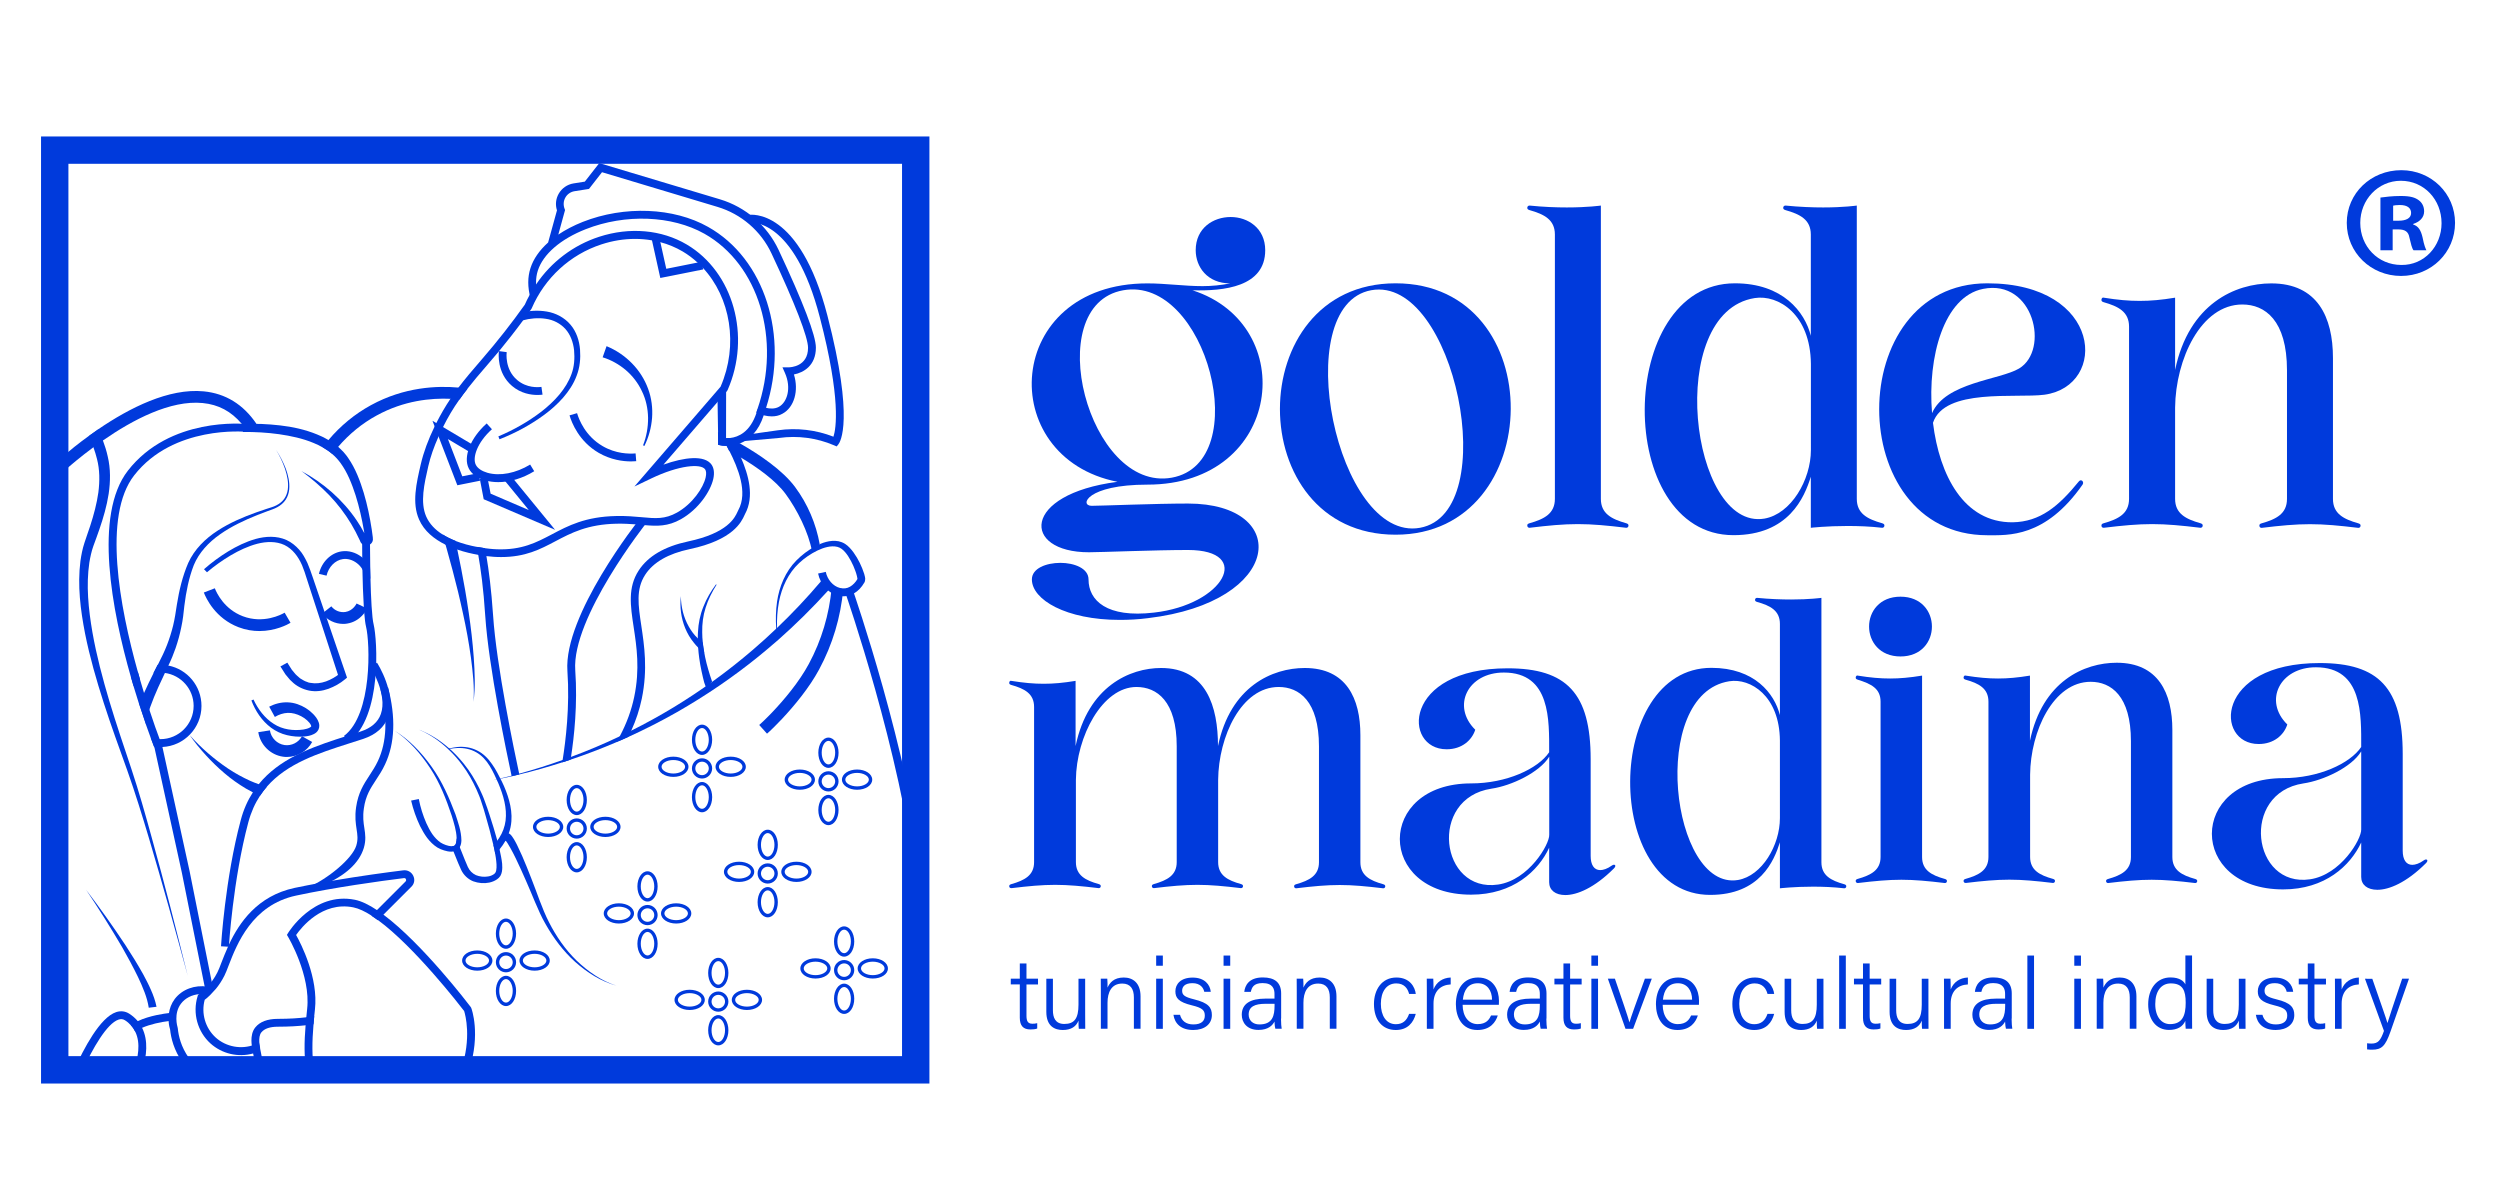 <?xml version="1.0" encoding="utf-8"?>
<!-- Generator: Adobe Illustrator 24.2.3, SVG Export Plug-In . SVG Version: 6.00 Build 0)  -->
<svg version="1.1" id="Calque_1" xmlns="http://www.w3.org/2000/svg" xmlns:xlink="http://www.w3.org/1999/xlink" x="0px" y="0px"
	 viewBox="0 0 318.64 153.19" style="enable-background:new 0 0 318.64 153.19;" xml:space="preserve">
<style type="text/css">
	.st0{fill:#003ADC;}
</style>
<g>
	<g>
		<g>
			<path class="st0" d="M142.73,79.01c-6.87,0-11.21-2.58-11.21-5.16c0-1.41,1.82-2.11,3.64-2.11c1.76,0,3.58,0.7,3.58,2.11
				c0,2.7,2.35,4.93,8.33,4.23c8.92-1,12.73-7.98,4.34-7.98c-4.11,0-11.15,0.29-12.62,0.29c-8.57,0-8.63-7.39,3.64-8.98
				c-15.73-3.11-14.5-25.29,3.81-25.29c2.35,0,4.69,0.35,7.04,0.35c1.17,0,2.35-0.12,3.52-0.35c-2.93,0-4.4-2.11-4.4-4.23
				c0-2.82,2.23-4.23,4.46-4.23c2.17,0,4.4,1.41,4.4,4.23c0,4.69-5.28,5.22-9.27,5.11c13.73,4.4,11.5,24.77-5.75,24.77
				c-7.75,0-8.69,2.7-7.1,2.7c1.11,0,8.16-0.29,12.27-0.29c13.2,0,12.21,12.56-5.11,14.61C145.08,78.95,143.85,79.01,142.73,79.01z
				 M149.36,60.88c10.62-1.94,4.4-25.82-6.22-23.88C132.52,38.93,138.74,62.81,149.36,60.88z"/>
		</g>
		<g>
			<path class="st0" d="M177.88,68.15c-19.66,0-19.66-32.04,0-32.04C197.65,36.11,197.24,68.15,177.88,68.15z M174.77,36.99
				c-10.62,1.94-4.4,32.22,6.22,30.28C191.61,65.34,185.39,35.06,174.77,36.99z"/>
		</g>
		<g>
			<path class="st0" d="M194.95,66.69c1.88-0.53,3.23-1.23,3.23-3.11V29.89c0-1.88-1.35-2.58-3.23-3.11
				c-0.18-0.06-0.29-0.12-0.29-0.29s0.12-0.29,0.29-0.29c1.76,0.18,3.4,0.24,4.75,0.24c2.7,0,4.34-0.24,4.34-0.24v37.38
				c0,1.88,1.35,2.58,3.23,3.11c0.18,0.06,0.29,0.12,0.29,0.29c0,0.18-0.12,0.29-0.29,0.29c-2.41-0.29-4.28-0.47-6.16-0.47
				c-1.88,0-3.76,0.18-6.16,0.47c-0.18,0-0.29-0.12-0.29-0.29C194.65,66.8,194.77,66.75,194.95,66.69z"/>
		</g>
		<g>
			<path class="st0" d="M220.94,68.21c-15.2,0-15.02-32.1,0.18-32.1c6.1,0,8.92,3.64,9.68,6.69V29.89c0-1.88-1.35-2.58-3.23-3.11
				c-0.18-0.06-0.29-0.12-0.29-0.29s0.12-0.29,0.29-0.29c1.82,0.18,3.46,0.24,4.81,0.24c2.64,0,4.28-0.24,4.28-0.24v37.38
				c0,1.88,1.35,2.58,3.23,3.11c0.18,0.06,0.29,0.12,0.29,0.29c0,0.18-0.12,0.29-0.29,0.29c-1.53-0.18-3.05-0.23-4.4-0.23
				c-2.7,0-4.69,0.23-4.69,0.23v-6.51C229.98,63.4,227.99,68.21,220.94,68.21z M224.88,66.1c3.4-0.59,5.93-4.93,5.93-8.74V46.38
				c-0.06-6.34-4.17-8.86-7.16-8.39C212.14,39.81,215.43,67.68,224.88,66.1z"/>
		</g>
		<g>
			<path class="st0" d="M253.29,36.11c14.73,0,15.43,13.09,7.28,14.2c-3.64,0.47-12.73-0.88-14.2,3.58
				c0.82,6.69,3.93,12.73,10.15,12.68c3.52-0.06,5.87-2.05,8.45-5.22c0.29-0.35,0.7,0.06,0.47,0.41c-4.75,6.81-9.51,6.46-12.15,6.46
				C234.92,68.21,234.92,36.11,253.29,36.11z M246.25,52.66c1.7-3.93,8.63-4.23,11.09-5.69c3.93-2.35,1.88-11.44-4.58-10.15
				C247.77,37.81,245.66,45.44,246.25,52.66z"/>
		</g>
		<g>
			<path class="st0" d="M267.84,66.98c0-0.18,0.12-0.24,0.29-0.29c1.88-0.53,3.23-1.23,3.23-3.11V41.63c0-1.88-1.35-2.58-3.23-3.11
				c-0.18-0.06-0.29-0.12-0.29-0.29c0-0.18,0.12-0.35,0.29-0.29c1.82,0.29,3.17,0.41,4.58,0.41s2.76-0.12,4.52-0.41v9.21
				c1.76-8.45,7.69-11.03,12.26-11.03c5.87,0,7.86,4.28,7.86,9.51v17.96c0,1.88,1.35,2.58,3.23,3.11c0.18,0.06,0.29,0.12,0.29,0.29
				c0,0.18-0.12,0.29-0.29,0.29c-2.41-0.29-4.28-0.47-6.16-0.47s-3.76,0.18-6.16,0.47c-0.18,0-0.29-0.12-0.29-0.29
				c0-0.18,0.12-0.24,0.29-0.29c1.88-0.53,3.23-1.23,3.23-3.11V47.2c0-6.4-2.82-8.39-5.69-8.39c-5.28,0-8.51,6.98-8.57,13.15v11.62
				c0,1.88,1.35,2.58,3.23,3.11c0.18,0.06,0.29,0.12,0.29,0.29c0,0.18-0.12,0.29-0.29,0.29c-2.41-0.29-4.28-0.47-6.16-0.47
				s-3.76,0.18-6.16,0.47C267.95,67.27,267.84,67.16,267.84,66.98z"/>
		</g>
		<g>
			<path class="st0" d="M128.63,112.95c0-0.16,0.11-0.21,0.26-0.26c1.69-0.48,2.91-1.11,2.91-2.8V90.1c0-1.69-1.22-2.33-2.91-2.8
				c-0.16-0.05-0.26-0.11-0.26-0.26c0-0.16,0.11-0.32,0.26-0.26c1.64,0.26,2.86,0.37,4.13,0.37s2.49-0.11,4.07-0.37v8.31
				c1.59-7.62,6.93-9.95,10.9-9.95c5.77,0,7.25,4.92,7.25,9.95c1.59-7.62,6.93-9.95,11.06-9.95c5.29,0,7.09,3.86,7.09,8.57v16.19
				c0,1.69,1.22,2.33,2.91,2.8c0.16,0.05,0.26,0.11,0.26,0.26c0,0.16-0.11,0.26-0.26,0.26c-2.17-0.26-3.86-0.42-5.55-0.42
				c-1.69,0-3.39,0.16-5.55,0.42c-0.16,0-0.26-0.11-0.26-0.26c0-0.16,0.11-0.21,0.26-0.26c1.69-0.48,2.91-1.11,2.91-2.8V95.12
				c0-5.77-2.54-7.56-5.13-7.56c-4.76,0-7.67,6.3-7.72,11.85v10.47c0,1.69,1.22,2.33,2.91,2.8c0.16,0.05,0.26,0.11,0.26,0.26
				c0,0.16-0.11,0.26-0.26,0.26c-2.17-0.26-3.86-0.42-5.55-0.42c-1.69,0-3.39,0.16-5.55,0.42c-0.16,0-0.26-0.11-0.26-0.26
				c0-0.16,0.11-0.21,0.26-0.26c1.69-0.48,2.91-1.11,2.91-2.8V95.12c0-5.77-2.54-7.56-5.13-7.56c-4.34,0-7.67,6.3-7.72,11.85v10.47
				c0,1.69,1.22,2.33,2.91,2.8c0.16,0.05,0.26,0.11,0.26,0.26c0,0.16-0.11,0.26-0.26,0.26c-2.17-0.26-3.86-0.42-5.55-0.42
				s-3.39,0.16-5.55,0.42C128.74,113.21,128.63,113.11,128.63,112.95z"/>
		</g>
		<g>
			<path class="st0" d="M188.03,93.01c-0.42,1.32-1.69,2.49-3.65,2.49c-5.61,0-5.61-10.32,7.78-10.32c7.51,0,10.58,3.17,10.58,11.59
				v12.33c0,1.11,0.42,1.8,1.22,1.8c0.37,0,0.9-0.16,1.48-0.58c0.37-0.26,0.64,0,0.26,0.37c-2.49,2.49-4.71,3.39-6.19,3.39
				c-1.27,0-2.06-0.63-2.06-1.64v-4.39c-1.38,2.96-4.6,5.98-9.95,5.98c-12.11,0-12.11-14.18,0-14.18c4.5,0,8.52-1.85,9.95-3.97
				c0-4.07,0.21-10.16-5.77-10.16C187.08,85.71,184.97,89.99,188.03,93.01z M190.1,100.52c-8.09,1.22-6.56,13.33,0.85,12.22
				c3.91-0.58,6.56-5.13,6.51-6.35v-9.95C196.23,98.45,192.64,100.15,190.1,100.52z"/>
		</g>
		<g>
			<path class="st0" d="M217.97,114.06c-13.7,0-13.54-28.94,0.16-28.94c5.5,0,8.04,3.28,8.73,6.03V79.52c0-1.69-1.22-2.33-2.91-2.8
				c-0.16-0.05-0.26-0.11-0.26-0.26c0-0.16,0.11-0.26,0.26-0.26c1.64,0.16,3.12,0.21,4.34,0.21c2.38,0,3.86-0.21,3.86-0.21v33.7
				c0,1.69,1.22,2.33,2.91,2.8c0.16,0.05,0.26,0.11,0.26,0.26c0,0.16-0.11,0.26-0.26,0.26c-1.38-0.16-2.75-0.21-3.97-0.21
				c-2.43,0-4.23,0.21-4.23,0.21v-5.87C226.12,109.72,224.32,114.06,217.97,114.06z M221.52,112.16c3.07-0.53,5.34-4.44,5.34-7.88
				v-9.89c-0.05-5.71-3.76-7.99-6.45-7.56C210.04,88.46,213,113.58,221.52,112.16z"/>
		</g>
		<g>
			<path class="st0" d="M236.52,112.28c0-0.16,0.11-0.21,0.26-0.26c1.69-0.48,2.91-1.11,2.91-2.8V89.43c0-1.69-1.22-2.27-2.91-2.8
				c-0.16-0.05-0.26-0.11-0.26-0.26s0.11-0.32,0.26-0.26c1.59,0.26,2.86,0.37,4.13,0.37c1.22,0,2.49-0.11,4.07-0.37v23.12
				c0,1.69,1.22,2.33,2.91,2.8c0.16,0.05,0.26,0.11,0.26,0.26c0,0.16-0.11,0.26-0.26,0.26c-2.17-0.26-3.86-0.42-5.55-0.42
				s-3.39,0.16-5.55,0.42C236.63,112.55,236.52,112.44,236.52,112.28z M242.23,76.05c5.34,0,5.34,7.62,0,7.62
				S236.89,76.05,242.23,76.05z"/>
		</g>
		<g>
			<path class="st0" d="M250.27,112.28c0-0.16,0.11-0.21,0.26-0.26c1.69-0.48,2.91-1.11,2.91-2.8V89.43c0-1.69-1.22-2.33-2.91-2.8
				c-0.16-0.05-0.26-0.11-0.26-0.26s0.11-0.32,0.26-0.26c1.64,0.26,2.86,0.37,4.13,0.37s2.49-0.11,4.07-0.37v8.31
				c1.59-7.62,6.93-9.95,11.06-9.95c5.29,0,7.09,3.86,7.09,8.57v16.19c0,1.69,1.22,2.33,2.91,2.8c0.16,0.05,0.26,0.11,0.26,0.26
				c0,0.16-0.11,0.26-0.26,0.26c-2.17-0.26-3.86-0.42-5.55-0.42s-3.39,0.16-5.55,0.42c-0.16,0-0.26-0.11-0.26-0.26
				c0-0.16,0.11-0.21,0.26-0.26c1.69-0.48,2.91-1.11,2.91-2.8V94.46c0-5.77-2.54-7.56-5.13-7.56c-4.76,0-7.67,6.3-7.72,11.85v10.47
				c0,1.69,1.22,2.33,2.91,2.8c0.16,0.05,0.26,0.11,0.26,0.26c0,0.16-0.11,0.26-0.26,0.26c-2.17-0.26-3.86-0.42-5.55-0.42
				c-1.69,0-3.39,0.16-5.55,0.42C250.38,112.55,250.27,112.44,250.27,112.28z"/>
		</g>
		<g>
			<path class="st0" d="M291.53,92.34c-0.42,1.32-1.69,2.49-3.65,2.49c-5.61,0-5.61-10.32,7.78-10.32c7.51,0,10.58,3.17,10.58,11.59
				v12.33c0,1.11,0.42,1.8,1.22,1.8c0.37,0,0.9-0.16,1.48-0.58c0.37-0.26,0.64,0,0.26,0.37c-2.49,2.49-4.71,3.39-6.19,3.39
				c-1.27,0-2.06-0.63-2.06-1.64v-4.39c-1.38,2.96-4.6,5.98-9.95,5.98c-12.11,0-12.11-14.18,0-14.18c4.5,0,8.52-1.85,9.95-3.97
				c0-4.07,0.21-10.16-5.77-10.16C290.58,85.04,288.46,89.33,291.53,92.34z M293.59,99.85c-8.09,1.22-6.56,13.33,0.85,12.22
				c3.91-0.58,6.56-5.13,6.51-6.35v-9.95C299.73,97.79,296.13,99.48,293.59,99.85z"/>
		</g>
		<g>
			<path class="st0" d="M128.83,124.74h1.15v-1.94h0.85v1.94h1.47v0.74h-1.47v3.96c0,0.67,0.15,1.04,0.75,1.04
				c0.17,0,0.42-0.01,0.62-0.07v0.68c-0.24,0.1-0.58,0.12-0.87,0.12c-0.9,0-1.35-0.46-1.35-1.5v-4.24h-1.15V124.74z"/>
			<path class="st0" d="M138.31,129.27c0,0.62,0.01,1.56,0.01,1.86h-0.82c-0.03-0.17-0.04-0.57-0.04-1.04
				c-0.29,0.73-0.92,1.19-2,1.19c-0.99,0-2.1-0.44-2.1-2.32v-4.21h0.84v4.02c0,0.89,0.28,1.74,1.45,1.74c1.31,0,1.81-0.73,1.81-2.46
				v-3.3h0.85V129.27z"/>
			<path class="st0" d="M140.31,126.35c0-0.56,0-1.11-0.01-1.61h0.83c0.03,0.2,0.04,0.95,0.03,1.14c0.27-0.6,0.79-1.29,2.07-1.29
				c1.16,0,2.14,0.68,2.14,2.41v4.12h-0.85v-4c0-1.06-0.43-1.76-1.48-1.76c-1.38,0-1.88,1.11-1.88,2.45v3.31h-0.85V126.35z"/>
			<path class="st0" d="M147.36,121.79h0.85v1.3h-0.85V121.79z M147.36,124.74h0.85v6.39h-0.85V124.74z"/>
			<path class="st0" d="M150.4,129.34c0.2,0.77,0.76,1.23,1.7,1.23c1.05,0,1.46-0.47,1.46-1.12c0-0.67-0.3-0.99-1.63-1.31
				c-1.73-0.42-2.12-0.94-2.12-1.8c0-0.89,0.66-1.74,2.2-1.74c1.54,0,2.22,0.91,2.31,1.81h-0.83c-0.1-0.48-0.48-1.1-1.51-1.1
				c-1.01,0-1.31,0.49-1.31,0.96c0,0.54,0.29,0.8,1.51,1.1c1.86,0.45,2.28,1.06,2.28,2.01c0,1.14-0.92,1.9-2.37,1.9
				c-1.55,0-2.36-0.8-2.53-1.94H150.4z"/>
			<path class="st0" d="M155.95,121.79h0.85v1.3h-0.85V121.79z M155.95,124.74h0.85v6.39h-0.85V124.74z"/>
			<path class="st0" d="M163.27,129.83c0,0.57,0.05,1.1,0.09,1.29h-0.81c-0.05-0.15-0.09-0.44-0.11-0.92
				c-0.22,0.45-0.76,1.07-2.04,1.07c-1.49,0-2.13-0.97-2.13-1.93c0-1.41,1.1-2.06,3.01-2.06c0.49,0,0.91,0,1.16,0v-0.6
				c0-0.6-0.19-1.38-1.52-1.38c-1.19,0-1.37,0.61-1.5,1.12h-0.83c0.08-0.78,0.56-1.84,2.36-1.84c1.5,0,2.34,0.63,2.34,2.05V129.83z
				 M162.44,127.94c-0.22,0-0.77,0-1.15,0c-1.35,0-2.14,0.36-2.14,1.37c0,0.74,0.52,1.26,1.37,1.26c1.69,0,1.93-1.13,1.93-2.41
				V127.94z"/>
			<path class="st0" d="M165.28,126.35c0-0.56,0-1.11-0.01-1.61h0.83c0.03,0.2,0.04,0.95,0.03,1.14c0.27-0.6,0.79-1.29,2.07-1.29
				c1.16,0,2.14,0.68,2.14,2.41v4.12h-0.85v-4c0-1.06-0.43-1.76-1.48-1.76c-1.38,0-1.88,1.11-1.88,2.45v3.31h-0.85V126.35z"/>
			<path class="st0" d="M180.45,129.22c-0.29,1.11-1.03,2.06-2.55,2.06c-1.67,0-2.78-1.22-2.78-3.32c0-1.78,0.97-3.37,2.86-3.37
				c1.72,0,2.37,1.22,2.47,2.09h-0.85c-0.18-0.7-0.63-1.34-1.64-1.34c-1.25,0-1.96,1.07-1.96,2.6c0,1.49,0.67,2.6,1.91,2.6
				c0.87,0,1.39-0.45,1.69-1.32H180.45z"/>
			<path class="st0" d="M181.86,126.48c0-0.99-0.01-1.47-0.01-1.74h0.83c0.01,0.19,0.03,0.64,0.03,1.37
				c0.35-0.92,1.15-1.48,2.19-1.52v0.88c-1.32,0.07-2.19,0.88-2.19,2.44v3.22h-0.85V126.48z"/>
			<path class="st0" d="M186.42,128.07c0.01,1.49,0.76,2.46,1.92,2.46c1.11,0,1.48-0.61,1.7-1.1h0.86
				c-0.26,0.83-0.94,1.85-2.59,1.85c-1.97,0-2.75-1.65-2.75-3.29c0-1.86,0.93-3.4,2.83-3.4c2.01,0,2.66,1.68,2.66,2.95
				c0,0.19,0,0.36-0.01,0.53H186.42z M190.17,127.41c-0.01-1.17-0.63-2.09-1.81-2.09c-1.23,0-1.78,0.86-1.91,2.09H190.17z"/>
			<path class="st0" d="M197.09,129.83c0,0.57,0.05,1.1,0.09,1.29h-0.81c-0.05-0.15-0.09-0.44-0.11-0.92
				c-0.22,0.45-0.76,1.07-2.04,1.07c-1.49,0-2.13-0.97-2.13-1.93c0-1.41,1.1-2.06,3.01-2.06c0.49,0,0.91,0,1.16,0v-0.6
				c0-0.6-0.19-1.38-1.52-1.38c-1.19,0-1.37,0.61-1.5,1.12h-0.83c0.08-0.78,0.56-1.84,2.36-1.84c1.5,0,2.34,0.63,2.34,2.05V129.83z
				 M196.25,127.94c-0.22,0-0.77,0-1.15,0c-1.35,0-2.14,0.36-2.14,1.37c0,0.74,0.52,1.26,1.37,1.26c1.69,0,1.93-1.13,1.93-2.41
				V127.94z"/>
			<path class="st0" d="M198.12,124.74h1.15v-1.94h0.85v1.94h1.47v0.74h-1.47v3.96c0,0.67,0.15,1.04,0.75,1.04
				c0.17,0,0.42-0.01,0.62-0.07v0.68c-0.24,0.1-0.58,0.12-0.87,0.12c-0.9,0-1.35-0.46-1.35-1.5v-4.24h-1.15V124.74z"/>
			<path class="st0" d="M202.83,121.79h0.85v1.3h-0.85V121.79z M202.83,124.74h0.85v6.39h-0.85V124.74z"/>
			<path class="st0" d="M205.83,124.74c0.95,2.78,1.63,4.76,1.85,5.56h0.01c0.15-0.58,0.85-2.49,1.96-5.56h0.88l-2.38,6.39h-0.97
				l-2.25-6.39H205.83z"/>
			<path class="st0" d="M211.92,128.07c0.01,1.49,0.76,2.46,1.92,2.46c1.11,0,1.48-0.61,1.7-1.1h0.86
				c-0.26,0.83-0.94,1.85-2.59,1.85c-1.97,0-2.75-1.65-2.75-3.29c0-1.86,0.93-3.4,2.83-3.4c2.01,0,2.66,1.68,2.66,2.95
				c0,0.19,0,0.36-0.01,0.53H211.92z M215.67,127.41c-0.01-1.17-0.63-2.09-1.81-2.09c-1.23,0-1.78,0.86-1.91,2.09H215.67z"/>
			<path class="st0" d="M226.13,129.22c-0.29,1.11-1.03,2.06-2.55,2.06c-1.67,0-2.78-1.22-2.78-3.32c0-1.78,0.97-3.37,2.86-3.37
				c1.72,0,2.37,1.22,2.47,2.09h-0.85c-0.18-0.7-0.63-1.34-1.64-1.34c-1.25,0-1.96,1.07-1.96,2.6c0,1.49,0.67,2.6,1.91,2.6
				c0.87,0,1.39-0.45,1.69-1.32H226.13z"/>
			<path class="st0" d="M232.41,129.27c0,0.62,0.01,1.56,0.01,1.86h-0.82c-0.03-0.17-0.04-0.57-0.04-1.04
				c-0.29,0.73-0.92,1.19-2,1.19c-0.99,0-2.1-0.44-2.1-2.32v-4.21h0.84v4.02c0,0.89,0.28,1.74,1.45,1.74c1.31,0,1.81-0.73,1.81-2.46
				v-3.3h0.85V129.27z"/>
			<path class="st0" d="M234.41,131.13v-9.34h0.85v9.34H234.41z"/>
			<path class="st0" d="M236.3,124.74h1.15v-1.94h0.85v1.94h1.47v0.74h-1.47v3.96c0,0.67,0.15,1.04,0.75,1.04
				c0.17,0,0.42-0.01,0.62-0.07v0.68c-0.24,0.1-0.58,0.12-0.87,0.12c-0.9,0-1.35-0.46-1.35-1.5v-4.24h-1.15V124.74z"/>
			<path class="st0" d="M245.79,129.27c0,0.62,0.01,1.56,0.01,1.86h-0.82c-0.03-0.17-0.04-0.57-0.04-1.04
				c-0.29,0.73-0.92,1.19-2,1.19c-0.99,0-2.1-0.44-2.1-2.32v-4.21h0.84v4.02c0,0.89,0.28,1.74,1.45,1.74c1.31,0,1.81-0.73,1.81-2.46
				v-3.3h0.85V129.27z"/>
			<path class="st0" d="M247.78,126.48c0-0.99-0.01-1.47-0.01-1.74h0.83c0.01,0.19,0.03,0.64,0.03,1.37
				c0.35-0.92,1.15-1.48,2.19-1.52v0.88c-1.32,0.07-2.19,0.88-2.19,2.44v3.22h-0.85V126.48z"/>
			<path class="st0" d="M256.39,129.83c0,0.57,0.05,1.1,0.09,1.29h-0.81c-0.05-0.15-0.09-0.44-0.11-0.92
				c-0.22,0.45-0.76,1.07-2.04,1.07c-1.49,0-2.13-0.97-2.13-1.93c0-1.41,1.1-2.06,3.01-2.06c0.49,0,0.91,0,1.16,0v-0.6
				c0-0.6-0.19-1.38-1.52-1.38c-1.19,0-1.37,0.61-1.5,1.12h-0.83c0.08-0.78,0.56-1.84,2.36-1.84c1.5,0,2.34,0.63,2.34,2.05V129.83z
				 M255.56,127.94c-0.22,0-0.77,0-1.15,0c-1.35,0-2.14,0.36-2.14,1.37c0,0.74,0.52,1.26,1.37,1.26c1.69,0,1.93-1.13,1.93-2.41
				V127.94z"/>
			<path class="st0" d="M258.4,131.13v-9.34h0.85v9.34H258.4z"/>
			<path class="st0" d="M264.38,121.79h0.85v1.3h-0.85V121.79z M264.38,124.74h0.85v6.39h-0.85V124.74z"/>
			<path class="st0" d="M267.24,126.35c0-0.56,0-1.11-0.01-1.61h0.83c0.03,0.2,0.04,0.95,0.03,1.14c0.27-0.6,0.79-1.29,2.07-1.29
				c1.16,0,2.14,0.68,2.14,2.41v4.12h-0.85v-4c0-1.06-0.43-1.76-1.48-1.76c-1.38,0-1.88,1.11-1.88,2.45v3.31h-0.85V126.35z"/>
			<path class="st0" d="M279.39,121.79v7.51c0,0.61,0,1.19,0.01,1.82h-0.82c-0.03-0.16-0.04-0.71-0.05-1
				c-0.32,0.73-1,1.15-2.08,1.15c-1.65,0-2.65-1.34-2.65-3.27c0-1.97,1.09-3.42,2.84-3.42c1.21,0,1.72,0.51,1.9,0.89v-3.69H279.39z
				 M274.7,127.98c0,1.66,0.83,2.55,1.88,2.55c1.6,0,2-1.13,2-2.72c0-1.54-0.35-2.47-1.9-2.47
				C275.48,125.34,274.7,126.3,274.7,127.98z"/>
			<path class="st0" d="M286.2,129.27c0,0.62,0.01,1.56,0.01,1.86h-0.82c-0.03-0.17-0.04-0.57-0.04-1.04
				c-0.29,0.73-0.92,1.19-2,1.19c-0.99,0-2.1-0.44-2.1-2.32v-4.21h0.84v4.02c0,0.89,0.28,1.74,1.45,1.74c1.31,0,1.81-0.73,1.81-2.46
				v-3.3h0.85V129.27z"/>
			<path class="st0" d="M288.36,129.34c0.2,0.77,0.76,1.23,1.7,1.23c1.05,0,1.46-0.47,1.46-1.12c0-0.67-0.3-0.99-1.63-1.31
				c-1.73-0.42-2.12-0.94-2.12-1.8c0-0.89,0.66-1.74,2.2-1.74c1.54,0,2.22,0.91,2.31,1.81h-0.83c-0.1-0.48-0.48-1.1-1.51-1.1
				c-1.01,0-1.31,0.49-1.31,0.96c0,0.54,0.29,0.8,1.51,1.1c1.86,0.45,2.28,1.06,2.28,2.01c0,1.14-0.92,1.9-2.37,1.9
				c-1.55,0-2.36-0.8-2.53-1.94H288.36z"/>
			<path class="st0" d="M292.99,124.74h1.15v-1.94h0.85v1.94h1.47v0.74h-1.47v3.96c0,0.67,0.15,1.04,0.75,1.04
				c0.17,0,0.42-0.01,0.62-0.07v0.68c-0.24,0.1-0.58,0.12-0.87,0.12c-0.9,0-1.35-0.46-1.35-1.5v-4.24h-1.15V124.74z"/>
			<path class="st0" d="M297.61,126.48c0-0.99-0.01-1.47-0.01-1.74h0.83c0.01,0.19,0.03,0.64,0.03,1.37
				c0.35-0.92,1.15-1.48,2.19-1.52v0.88c-1.32,0.07-2.19,0.88-2.19,2.44v3.22h-0.85V126.48z"/>
			<path class="st0" d="M302.36,124.74c1.17,3.38,1.74,4.97,1.93,5.64h0.01c0.23-0.75,0.72-2.23,1.87-5.64h0.87l-2.35,6.72
				c-0.66,1.88-1.13,2.33-2.36,2.33c-0.22,0-0.41-0.01-0.63-0.04v-0.78c0.18,0.02,0.36,0.04,0.55,0.04c0.87,0,1.17-0.41,1.6-1.61
				l-2.42-6.65H302.36z"/>
		</g>
	</g>
	<g>
		<g>
			<path class="st0" d="M312.91,28.41c0,3.77-3.03,6.76-6.88,6.76c-3.85,0-6.92-2.99-6.92-6.76c0-3.77,3.07-6.72,6.96-6.72
				C309.88,21.7,312.91,24.65,312.91,28.41z M300.83,28.41c0,2.99,2.25,5.36,5.24,5.36c2.91,0.04,5.12-2.38,5.12-5.32
				c0-2.99-2.21-5.41-5.2-5.41C303.08,23.05,300.83,25.47,300.83,28.41z M304.96,31.9h-1.56v-6.72c0.62-0.08,1.48-0.2,2.58-0.2
				c1.27,0,1.84,0.2,2.29,0.53c0.41,0.29,0.7,0.78,0.7,1.43c0,0.82-0.61,1.35-1.39,1.6v0.08c0.66,0.2,0.98,0.74,1.19,1.64
				c0.2,1.02,0.37,1.39,0.49,1.64h-1.64c-0.21-0.25-0.33-0.82-0.53-1.64c-0.12-0.7-0.53-1.02-1.39-1.02h-0.74V31.9z M305.01,28.13
				h0.74c0.86,0,1.56-0.29,1.56-0.98c0-0.61-0.45-1.02-1.43-1.02c-0.41,0-0.7,0.04-0.86,0.08V28.13z"/>
		</g>
	</g>
</g>
<g>
	<g>
		<g>
			<g>
				<g>
					<path class="st0" d="M36.86,62.39c-0.05,0.46-0.19,0.92-0.46,1.32c-0.26,0.39-0.64,0.71-1.05,0.93
						c-0.41,0.23-0.86,0.36-1.28,0.52c-0.42,0.15-0.84,0.31-1.26,0.48c-1.67,0.67-3.31,1.44-4.76,2.46
						c-1.45,1.01-2.69,2.33-3.35,3.93c-0.63,1.62-0.98,3.4-1.2,5.16c-0.09,0.87-0.19,1.83-0.39,2.73c-0.18,0.91-0.43,1.81-0.73,2.69
						c-0.26,0.75-0.57,1.51-0.92,2.22c-0.05,0.11-0.1,0.23-0.16,0.34c-0.09,0.2-0.19,0.4-0.28,0.6c-0.29,0.61-0.58,1.23-0.86,1.85
						c-0.36,0.81-0.71,1.64-1,2.46c-0.04,0.12-0.08,0.24-0.12,0.36c-0.09,0.29-0.17,0.58-0.24,0.86c-0.09,0.39-0.15,0.82-0.1,1.04
						l-0.07,0.01c-0.26-0.75-0.55-1.62-0.86-2.57c0.02-0.06,0.05-0.13,0.07-0.19c0.16-0.44,0.34-0.86,0.53-1.29
						c0.19-0.42,0.38-0.84,0.58-1.25c0.2-0.41,0.4-0.82,0.6-1.22c0.18-0.36,0.37-0.72,0.55-1.08c0.02-0.04,0.04-0.09,0.07-0.13
						c0.42-0.81,0.79-1.58,1.11-2.4c0.32-0.82,0.58-1.66,0.79-2.51c0.21-0.87,0.33-1.71,0.47-2.63c0.29-1.81,0.71-3.61,1.45-5.33
						c0.79-1.75,2.19-3.11,3.74-4.11c1.55-1.01,3.24-1.73,4.95-2.34c0.43-0.15,0.86-0.3,1.29-0.44c0.43-0.15,0.87-0.25,1.25-0.45
						c0.38-0.19,0.73-0.46,0.99-0.81c0.25-0.35,0.41-0.77,0.47-1.2c0.12-0.88-0.07-1.78-0.35-2.63c-0.29-0.85-0.68-1.67-1.15-2.44
						c0.5,0.75,0.92,1.56,1.25,2.41C36.72,60.55,36.95,61.46,36.86,62.39z"/>
				</g>
			</g>
		</g>
		<g>
			<g>
				<g>
					<path class="st0" d="M31.47,54.05l-0.1,0.99c-0.09-0.01-9.27-0.88-14.27,5.55c-4.02,5.16-1.86,16.71,0.46,25.01
						c0.09,0.34,0.19,0.68,0.29,1.02c0.16,0.58,0.33,1.14,0.5,1.68c0.23,0.76,0.46,1.48,0.68,2.14c0.55,1.67,1.02,2.99,1.32,3.77
						c0.18,0.5,0.3,0.79,0.31,0.81l0.02,0.08l0.02,0.1l3.47,15.86l3,15l-0.99,0.16l-3-14.98l-3.48-15.9
						c-0.02-0.04-0.04-0.11-0.08-0.2c-0.09-0.23-0.24-0.61-0.42-1.12c-0.17-0.46-0.37-1.02-0.6-1.67c-0.26-0.75-0.55-1.62-0.86-2.57
						c-0.23-0.72-0.47-1.5-0.72-2.32c-0.11-0.37-0.22-0.75-0.33-1.14c-2.43-8.5-4.77-20.69-0.39-26.33
						C21.65,53.11,31.07,54.01,31.47,54.05z"/>
				</g>
			</g>
		</g>
		<g>
			<g>
				<g>
					<path class="st0" d="M47.5,68.36l-0.04-0.29l-0.08-0.59c-0.24-1.57-0.56-3.13-1.02-4.67c-0.47-1.53-1.03-3.06-1.99-4.45
						c-0.11-0.18-0.25-0.34-0.38-0.5c-0.12-0.17-0.28-0.32-0.43-0.47l-0.46-0.45c-0.16-0.14-0.34-0.25-0.51-0.38
						c-0.17-0.12-0.33-0.26-0.52-0.36l-0.2-0.11l-0.34-0.19c-0.36-0.22-0.75-0.36-1.12-0.53c-1.52-0.62-3.11-0.97-4.71-1.15
						c-1.6-0.18-3.18-0.26-4.8-0.16l0.06,1c1.52-0.02,3.08,0.07,4.6,0.28c1.52,0.22,3.03,0.54,4.41,1.12
						c0.4,0.16,0.8,0.35,1.17,0.57c0.44,0.25,0.85,0.53,1.23,0.86c0.4,0.34,0.75,0.73,1.06,1.16c0.86,1.19,1.43,2.64,1.9,4.1
						c0.46,1.47,0.8,2.98,1.06,4.51l0.05,0.3c-0.29-0.56-0.62-1.1-0.97-1.62c-1.8-2.67-4.28-4.81-7.05-6.3
						c1.27,0.93,2.46,1.96,3.54,3.07c1.08,1.13,2.02,2.36,2.81,3.68c0.39,0.66,0.75,1.34,1.07,2.04l0.06,0.13l0.02,0.06
						c0.01,0.02,0.04,0.09,0.07,0.13c0.11,0.18,0.33,0.34,0.56,0.37c0.22,0.04,0.45-0.01,0.63-0.14c0.19-0.12,0.33-0.35,0.35-0.58
						C47.54,68.51,47.5,68.47,47.5,68.36z M46.77,68.62C46.77,68.62,46.77,68.62,46.77,68.62C46.77,68.61,46.77,68.62,46.77,68.62
						L46.77,68.62z"/>
				</g>
			</g>
		</g>
		<g>
			<g>
				<g>
					<path class="st0" d="M49.48,91.34c-0.47,1.34-1.55,2.29-3.19,2.84c-0.59,0.19-1.18,0.38-1.78,0.57
						c-3.9,1.25-7.89,2.53-10.49,5.51c-0.31,0.36-0.6,0.74-0.87,1.15c-0.64,0.97-1.15,2.09-1.5,3.4
						c-1.96,7.34-2.47,15.78-2.48,15.86l-1-0.06c0-0.08,0.52-8.61,2.51-16.06c0.36-1.37,0.89-2.54,1.55-3.56
						c0.23-0.36,0.48-0.71,0.75-1.04c1.29-1.59,2.91-2.74,4.68-3.65c0.33-0.17,0.66-0.33,1-0.48c1.81-0.82,3.72-1.44,5.55-2.02
						c0.59-0.19,1.19-0.38,1.77-0.57c1.34-0.44,2.2-1.19,2.56-2.22c0.89-2.51-1.31-5.98-1.33-6.01l0.84-0.54
						C48.15,84.62,50.53,88.36,49.48,91.34z"/>
				</g>
			</g>
		</g>
		<g>
			<g>
				<g>
					<path class="st0" d="M26,72.55c0.97-0.85,1.99-1.6,3.08-2.27c1.09-0.66,2.25-1.23,3.51-1.59c1.24-0.34,2.66-0.43,3.93,0.14
						c0.63,0.29,1.17,0.73,1.61,1.23c0.46,0.5,0.76,1.1,1.05,1.69c0.13,0.3,0.24,0.61,0.36,0.91l0.31,0.89l0.61,1.79l1.22,3.57
						l2.44,7.14l0.11,0.32l-0.25,0.21c-0.65,0.54-1.34,0.92-2.11,1.21c-0.77,0.28-1.63,0.4-2.47,0.23
						c-0.83-0.17-1.63-0.57-2.21-1.16c-0.17-0.13-0.3-0.29-0.42-0.44l-0.39-0.47c-0.22-0.33-0.43-0.67-0.64-1.01l0.88-0.48
						c0.19,0.3,0.37,0.6,0.57,0.9l0.33,0.4c0.11,0.13,0.22,0.27,0.35,0.37l0.38,0.33c0.14,0.09,0.28,0.17,0.42,0.25
						c0.14,0.1,0.29,0.14,0.45,0.2l0.23,0.09c0.08,0.02,0.16,0.03,0.24,0.04c0.64,0.12,1.31,0.04,1.96-0.19
						c0.63-0.23,1.28-0.6,1.78-1.02l-0.14,0.53l-2.33-7.18l-1.17-3.59l-0.58-1.79l-0.29-0.9c-0.11-0.29-0.21-0.57-0.32-0.85
						c-0.48-1.1-1.21-2.09-2.26-2.59c-1.05-0.49-2.3-0.45-3.46-0.15c-1.17,0.31-2.3,0.84-3.37,1.47c-1.06,0.63-2.09,1.36-3.03,2.16
						L26,72.55z"/>
				</g>
			</g>
		</g>
		<g>
			<g>
				<g>
					<path class="st0" d="M34.02,100.26c-0.31,0.36-0.6,0.74-0.87,1.15c-0.31-0.13-0.62-0.27-0.92-0.42
						c-0.3-0.15-0.59-0.31-0.88-0.48c-0.97-0.58-1.89-1.23-2.73-1.95c-0.85-0.72-1.64-1.49-2.38-2.3c-0.74-0.81-1.44-1.66-2.06-2.56
						c0.72,0.82,1.51,1.58,2.32,2.29c0.82,0.71,1.68,1.37,2.57,1.97s1.84,1.11,2.79,1.55c0.36,0.16,0.74,0.31,1.11,0.44
						C33.33,100.07,33.68,100.17,34.02,100.26z"/>
				</g>
			</g>
		</g>
		<g>
			<g>
				<g>
					<path class="st0" d="M33.06,80.43c-0.82,0-1.72-0.13-2.66-0.49c-2.95-1.13-4.13-3.67-4.42-4.42l1.4-0.54
						c0.24,0.61,1.19,2.65,3.56,3.56c2.63,1,4.91-0.2,5.34-0.45l0.75,1.29C36.65,79.61,35.1,80.43,33.06,80.43z"/>
				</g>
			</g>
		</g>
		<g>
			<g>
				<g>
					<path class="st0" d="M43.74,79.52c-1.03,0-2.03-0.48-2.69-1.31l1.18-0.93c0.43,0.55,1.12,0.82,1.79,0.72
						c0.98-0.15,1.41-1.04,1.43-1.08l1.35,0.64c-0.08,0.17-0.83,1.65-2.56,1.92C44.08,79.51,43.91,79.52,43.74,79.52z"/>
				</g>
			</g>
		</g>
		<g>
			<g>
				<g>
					<path class="st0" d="M47.2,73.74l-0.57,0.07c-0.06-0.47-0.21-0.9-0.46-1.28c-0.18-0.29-0.41-0.55-0.69-0.76
						c-0.54-0.41-1.18-0.6-1.78-0.51c-0.98,0.14-1.82,0.99-2.08,2.11l-0.97-0.23c0.35-1.52,1.52-2.67,2.91-2.87
						c0.85-0.12,1.77,0.13,2.52,0.71c0.02,0.01,0.04,0.03,0.06,0.05c0.42,0.33,0.77,0.75,1.02,1.22
						C47.18,72.73,47.19,73.24,47.2,73.74z"/>
				</g>
			</g>
		</g>
		<g>
			<g>
				<g>
					<path class="st0" d="M44.44,94.6l-0.6-0.8c3.66-2.74,3.32-11.9,2.81-13.95c-0.09-0.36-0.16-0.95-0.22-1.68
						c-0.02-0.26-0.04-0.53-0.06-0.82c-0.09-1.45-0.15-3.22-0.18-4.82c-0.01-0.52-0.02-1.03-0.02-1.5c-0.01-0.66-0.01-1.24-0.01-1.7
						c0-0.6,0-0.99,0-1.06h1c0,0.02,0,0.44,0,1.12c0,0.73,0.01,1.75,0.03,2.86c0.01,0.48,0.02,0.99,0.03,1.49
						c0.06,2.44,0.18,4.98,0.41,5.88C48.08,81.49,48.75,91.37,44.44,94.6z"/>
				</g>
			</g>
		</g>
		<g>
			<g>
				<g>
					<path class="st0" d="M41.09,112.87l-1.94,0.29c2.63-1.12,5.76-3.73,6.26-5.38c0.24-0.79,0.15-1.37,0.04-2.09
						c-0.11-0.74-0.24-1.58-0.06-2.82c0.27-1.84,0.96-2.9,1.69-4.02c0.37-0.57,0.76-1.15,1.09-1.86c1.15-2.45,1.26-5.53,0.32-9.14
						l0.97-0.25c1,3.84,0.88,7.14-0.38,9.82c-0.36,0.78-0.77,1.39-1.16,1.99c-0.7,1.07-1.31,1.99-1.54,3.61
						c-0.16,1.09-0.05,1.82,0.06,2.53c0.12,0.78,0.23,1.52-0.07,2.53C45.78,110.01,44,111.63,41.09,112.87z"/>
				</g>
			</g>
		</g>
		<g>
			<g>
				<g>
					<path class="st0" d="M59.81,136.35c-0.1,0.32-0.22,0.66-0.35,1h-1.07c0.14-0.34,0.26-0.67,0.37-1c1.38-4.07,0.54-7.02,0.4-7.49
						c-0.59-0.77-6.34-8.18-10.96-11.57c-0.28-0.21-0.56-0.4-0.83-0.58c-0.84-0.54-1.64-0.92-2.33-1.06
						c-3.98-0.8-6.64,2.58-7.3,3.52c0.63,1.13,2.86,5.47,2.4,9.51c-0.03,0.29-0.06,0.57-0.09,0.85c-0.03,0.35-0.06,0.69-0.09,1.03
						c-0.19,2.24-0.21,4.14,0.08,5.8c0.05,0.34,0.13,0.67,0.22,1h-1.03c-0.08-0.32-0.15-0.65-0.2-1c-0.27-1.66-0.26-3.52-0.08-5.67
						c0.02-0.33,0.05-0.67,0.09-1.01c0.03-0.36,0.07-0.73,0.11-1.1c0.47-4.27-2.4-9.12-2.43-9.17l-0.15-0.25l0.15-0.25
						c0.03-0.05,3.23-5.28,8.51-4.23c0.85,0.17,1.82,0.65,2.84,1.33c0.27,0.18,0.55,0.38,0.83,0.59
						c4.96,3.71,10.78,11.33,11.09,11.74l0.07,0.12C60.12,128.6,61.27,131.77,59.81,136.35z"/>
				</g>
			</g>
		</g>
		<g>
			<g>
				<g>
					<path class="st0" d="M64.7,107.16c0.03-0.01-0.68,0.04-0.61,0.01c0.06-0.02-0.04-0.46,0-0.5l0.15-0.35
						c0.05-0.04,0.1-0.08,0.16-0.11c0.07-0.03,0.06-0.02,0.1-0.03c0.05-0.01,0.1-0.01,0.15-0.01c0.06,0,0.08,0.01,0.1,0.02
						l0.06,0.02c0.04,0.01,0.07,0.03,0.11,0.05c0.02,0.01,0.03,0.02,0.05,0.03c0.06,0.04,0.12,0.09,0.14,0.12
						c0.07,0.07,0.12,0.14,0.16,0.2c0.1,0.13,0.16,0.24,0.24,0.36c0.14,0.23,0.26,0.47,0.38,0.7c0.23,0.47,0.45,0.94,0.65,1.4
						c0.41,0.94,0.79,1.89,1.16,2.84c0.76,1.9,1.36,3.85,2.27,5.63c0.91,1.79,2.06,3.47,3.51,4.88c1.45,1.39,3.15,2.59,5.09,3.21
						c-1.97-0.54-3.73-1.67-5.26-3.03c-1.52-1.37-2.77-3.04-3.78-4.83c-0.52-0.89-0.92-1.84-1.33-2.78
						c-0.39-0.94-0.78-1.87-1.19-2.8c-0.41-0.93-0.82-1.85-1.26-2.76c-0.22-0.45-0.45-0.9-0.69-1.33c-0.12-0.22-0.24-0.43-0.37-0.63
						c-0.06-0.09-0.13-0.2-0.19-0.27c-0.03-0.05-0.06-0.08-0.08-0.09c-0.02-0.02-0.01-0.01,0,0c0,0,0,0,0.01,0L64.7,107.16z"/>
				</g>
			</g>
		</g>
		<g>
			<g>
				<g>
					<path class="st0" d="M18.14,136.35c-0.11,0.34-0.23,0.68-0.37,1h-1.11c0.13-0.29,0.27-0.63,0.4-1
						c0.52-1.46,0.91-3.35,0.18-4.85c-0.14-0.29-0.32-0.56-0.56-0.82c-0.2-0.23-0.45-0.45-0.75-0.64c-0.25-0.16-0.51-0.19-0.81-0.09
						c-1.52,0.5-3.34,3.76-4.56,6.4c-0.16,0.35-0.31,0.68-0.45,1H9.03c0.13-0.3,0.27-0.64,0.43-1c1.19-2.66,3.28-6.67,5.35-7.35
						c0.58-0.19,1.16-0.12,1.66,0.2c0.44,0.28,0.8,0.61,1.1,0.96c0.22,0.26,0.4,0.55,0.54,0.84
						C18.92,132.62,18.7,134.62,18.14,136.35z"/>
				</g>
			</g>
		</g>
		<g>
			<g>
				<g>
					<path class="st0" d="M21.74,130.12c-0.07,0-0.15,0.01-0.23,0.02c-1.04,0.12-2.39,0.42-3.4,0.86c-0.33,0.14-0.63,0.31-0.87,0.49
						c-0.14-0.29-0.32-0.56-0.56-0.82c0.26-0.19,0.56-0.37,0.88-0.52c1.51-0.72,3.45-0.97,3.98-1.03c0.03,0,0.06,0,0.09-0.01
						L21.74,130.12z"/>
				</g>
			</g>
		</g>
		<g>
			<g>
				<g>
					<path class="st0" d="M52.67,111.62c-0.24-0.49-0.74-0.76-1.28-0.69c-2.1,0.26-5.5,0.72-9,1.32c-0.48,0.08-0.97,0.17-1.46,0.26
						c-1.15,0.21-2.29,0.43-3.39,0.66c-4.73,1.02-7.04,4.41-8.36,7.22l0,0c-0.04,0.09-0.08,0.18-0.12,0.27
						c-0.33,0.73-0.6,1.42-0.83,2.01c-0.19,0.51-0.36,0.94-0.51,1.24c-0.38,0.77-0.85,1.38-1.27,1.84
						c-1.62-0.24-3.23,0.33-4.18,1.58c-0.44,0.59-0.65,1.22-0.74,1.81c-0.05,0.36-0.06,0.71-0.04,1.01c0.03,0.5,0.13,0.89,0.19,1.07
						c0.11,1.07,0.48,2.64,1.58,4.18c0.25,0.35,0.52,0.67,0.79,0.96c0.37,0.39,0.76,0.72,1.15,1h1.95c-0.47-0.22-1.04-0.54-1.62-1
						c-0.5-0.4-1.01-0.9-1.47-1.54c-0.99-1.39-1.31-2.8-1.4-3.75l-0.02-0.1c-0.05-0.18-0.52-1.79,0.42-3.04
						c0.54-0.72,1.4-1.14,2.33-1.22c0,0-0.01,0.01-0.01,0.01l-0.15,0.1l-0.05,0.17c-0.66,2.14-0.01,4.5,1.64,6
						c1.47,1.33,3.55,1.81,5.44,1.28l0.19,0.93c0.08,0.4,0.05,0.8-0.07,1.16c-0.11,0.33-0.3,0.64-0.57,0.87
						c-0.05,0.04-0.1,0.08-0.16,0.12h1.35c0.19-0.3,0.33-0.64,0.41-1c0.1-0.43,0.1-0.89,0.01-1.35l-0.41-2.08l-0.55,0.22
						c-1.69,0.66-3.64,0.3-4.97-0.9c-1.33-1.21-1.87-3.08-1.4-4.81c0.15-0.11,0.4-0.31,0.69-0.6l0.74-0.8
						c0.37-0.45,0.75-1.01,1.08-1.67c0.17-0.34,0.35-0.79,0.55-1.33c1.04-2.68,2.97-7.68,8.58-8.88c4.86-1.04,10.7-1.85,13.76-2.23
						c0.16-0.02,0.23,0.09,0.25,0.14c0.02,0.05,0.06,0.17-0.05,0.29l-3.65,3.65l-0.71,0.71c0.27,0.18,0.55,0.37,0.83,0.58l4.23-4.23
						C52.82,112.67,52.91,112.11,52.67,111.62z"/>
				</g>
			</g>
		</g>
		<g>
			<g>
				<g>
					<path class="st0" d="M32.31,89.16c0.58,1.25,1.45,2.39,2.58,3.1c1.11,0.73,2.52,0.91,3.8,0.72c0.31-0.05,0.62-0.14,0.83-0.27
						c0.11-0.06,0.16-0.13,0.15-0.14c-0.01-0.01,0.01-0.03-0.04-0.14c-0.07-0.19-0.28-0.43-0.49-0.62c-0.22-0.2-0.48-0.38-0.75-0.52
						c-0.55-0.29-1.14-0.45-1.71-0.43c-0.57,0.02-1.14,0.21-1.65,0.52l-0.72-1.31c0.72-0.37,1.55-0.59,2.38-0.55
						c0.85,0.03,1.63,0.33,2.3,0.74c0.34,0.21,0.65,0.46,0.93,0.75c0.28,0.3,0.55,0.61,0.71,1.09c0.08,0.22,0.11,0.58-0.04,0.89
						c-0.15,0.31-0.39,0.47-0.59,0.57c-0.41,0.21-0.8,0.27-1.19,0.31c-0.76,0.07-1.51,0-2.23-0.17c-0.73-0.17-1.43-0.5-2.02-0.94
						c-1.2-0.89-2.01-2.15-2.52-3.48L32.31,89.16z"/>
				</g>
			</g>
		</g>
		<g>
			<g>
				<g>
					<path class="st0" d="M36.56,96.48c-0.17,0-0.34-0.01-0.51-0.04c-1.59-0.23-2.88-1.51-3.13-3.12l1.48-0.23
						c0.15,0.96,0.91,1.73,1.86,1.87c0.89,0.13,1.79-0.32,2.23-1.12l1.3,0.73C39.14,95.75,37.88,96.48,36.56,96.48z"/>
				</g>
			</g>
		</g>
		<g>
			<g>
				<g>
					<path class="st0" d="M80.43,58.81c-1.04,0-2.58-0.2-4.12-1.09c-2.51-1.46-3.44-3.83-3.72-4.78l0.96-0.28
						c0.25,0.84,1.06,2.92,3.26,4.2c1.68,0.98,3.35,1,4.2,0.93l0.08,0.99C80.9,58.8,80.68,58.81,80.43,58.81z"/>
				</g>
			</g>
		</g>
		<g>
			<g>
				<g>
					<path class="st0" d="M68.5,50.34c-0.81,0-2.1-0.18-3.24-1.15c-1.97-1.68-1.7-4.16-1.67-4.44l0.99,0.13
						c-0.01,0.09-0.27,2.19,1.33,3.55c1.23,1.05,2.68,0.94,3.1,0.88l0.14,0.99C69.01,50.32,68.78,50.34,68.5,50.34z"/>
				</g>
			</g>
		</g>
		<g>
			<g>
				<g>
					<path class="st0" d="M77.31,44.12c1.23,0.51,2.32,1.25,3.23,2.18c0.91,0.92,1.62,2.04,2.06,3.24c0.45,1.2,0.6,2.49,0.51,3.73
						c-0.1,1.25-0.43,2.46-0.98,3.57l-0.17-0.08c0.44-1.12,0.65-2.32,0.64-3.5c-0.02-1.18-0.27-2.35-0.78-3.39
						c-0.49-1.05-1.2-1.97-2.07-2.71c-0.86-0.73-1.89-1.3-2.94-1.62L77.31,44.12z"/>
				</g>
			</g>
		</g>
		<g>
			<g>
				<g>
					<path class="st0" d="M66.3,39.88c1.13-0.29,2.26-0.36,3.4-0.17c1.14,0.19,2.25,0.77,3.01,1.67c0.77,0.9,1.13,2.06,1.22,3.18
						c0.04,0.57,0.04,1.11-0.03,1.68c-0.06,0.56-0.2,1.12-0.4,1.64c-0.39,1.06-1.02,1.99-1.74,2.82c-0.73,0.83-1.55,1.55-2.42,2.19
						c-1.75,1.28-3.66,2.31-5.68,3.1l-0.14-0.37c1.95-0.82,3.82-1.88,5.49-3.16c1.65-1.29,3.15-2.88,3.84-4.81
						c0.35-0.95,0.41-1.99,0.32-3.01c-0.11-1-0.45-1.97-1.1-2.7c-0.65-0.72-1.55-1.18-2.52-1.31c-0.97-0.15-2.02-0.05-2.96,0.21
						L66.3,39.88z"/>
				</g>
			</g>
		</g>
		<g>
			<g>
				<g>
					<polygon class="st0" points="84.16,35.43 83.06,30.46 84.03,30.25 84.92,34.26 89.43,33.36 89.63,34.34 					"/>
				</g>
			</g>
		</g>
		<g>
			<g>
				<g>
					<path class="st0" d="M97.49,52.43c-0.04,0.17-0.09,0.34-0.15,0.5c-0.33,1.02-0.78,1.79-1.28,2.34
						c-0.21,0.24-0.43,0.45-0.66,0.62c-0.35,0.28-0.72,0.48-1.07,0.62c-0.22,0.09-0.44,0.15-0.65,0.2c-0.4,0.09-0.76,0.12-1.05,0.12
						c0,0,0,0-0.01,0c-0.42,0-0.69-0.06-0.7-0.06l-0.38-0.08l-0.02-1.64l-0.06-3.77l-0.01-0.97l0.6-0.51l0.5-0.5l-0.01,6.23l0,0.31
						c0.15,0,0.34,0,0.56-0.02c0.99-0.12,2.51-0.73,3.33-3.23c0.04-0.13,0.09-0.28,0.13-0.43L97.49,52.43z"/>
				</g>
			</g>
		</g>
		<g>
			<g>
				<g>
					<path class="st0" d="M63.51,61.45c-0.58,0-1.14-0.07-1.66-0.22c-1-0.28-1.75-0.82-2.1-1.52c-0.75-1.47,0.21-3.89,2.28-5.74
						l0.67,0.74c-1.88,1.68-2.52,3.63-2.05,4.54c0.22,0.44,0.76,0.8,1.48,1.01c1.59,0.45,3.62,0.06,5.44-1.05l0.52,0.85
						C66.61,60.97,64.99,61.45,63.51,61.45z"/>
				</g>
			</g>
		</g>
		<g>
			<g>
				<g>
					<polygon class="st0" points="58.29,61.85 55.12,53.63 60.68,56.94 60.17,57.8 57.09,55.96 58.92,60.71 61,60.29 61.19,61.27 
											"/>
				</g>
			</g>
		</g>
		<g>
			<g>
				<g>
					<polygon class="st0" points="70.75,67.53 61.65,63.63 61.15,61.01 62.12,60.82 62.53,62.92 67.4,65.01 64.2,61.1 64.97,60.47 
											"/>
				</g>
			</g>
		</g>
		<g>
			<g>
				<g>
					<path class="st0" d="M59.59,49.55c-0.38,0.48-0.72,0.93-1.02,1.37c-0.35-0.04-0.74-0.07-1.15-0.09
						c-2.47-0.11-5.93,0.21-9.42,2.13c-1.84,1-3.5,2.36-4.89,3.98c-0.25,0.3-0.5,0.61-0.74,0.93c-0.37-0.32-0.79-0.61-1.23-0.86
						c0.23-0.32,0.48-0.63,0.73-0.93c1.52-1.81,3.36-3.32,5.41-4.44c4.26-2.33,8.46-2.49,11.16-2.24
						C58.86,49.44,59.25,49.49,59.59,49.55z"/>
				</g>
			</g>
		</g>
		<g>
			<g>
				<g>
					<path class="st0" d="M98.37,53.07c-0.66,0-1.24-0.19-1.54-0.3l-0.45-0.18l0.16-0.45c3.07-8.85,0.16-18.46-6.76-22.35
						c-4.15-2.33-10.08-2.56-15.12-0.58c-3.21,1.26-5.44,3.19-6.11,5.28c-0.31,0.96-0.3,2.04,0.01,3.21l-0.96,0.25
						c-0.36-1.36-0.36-2.63,0.01-3.77c0.37-1.17,1.15-2.28,2.25-3.27l1.13-4.1c-0.23-0.71-0.15-1.47,0.22-2.12
						c0.4-0.7,1.09-1.18,1.88-1.31l1.45-0.23l1.84-2.36l15.37,4.61c3.3,0.99,6.03,3.35,7.49,6.46c3.15,6.72,4.75,10.91,4.75,12.45
						c0,2.29-1.57,3.18-2.8,3.42c0.64,2.04,0.05,4.19-1.46,5C99.29,52.99,98.81,53.07,98.37,53.07z M97.64,51.98
						c0.45,0.11,1.08,0.17,1.62-0.12c1.06-0.57,1.65-2.39,0.78-4.34l-0.31-0.7h0.77c0.25,0,2.49-0.09,2.49-2.49
						c0-1.35-1.65-5.62-4.66-12.03c-1.34-2.86-3.85-5.02-6.88-5.93l-14.72-4.42l-1.66,2.13l-1.84,0.29
						c-0.5,0.08-0.93,0.38-1.17,0.81c-0.25,0.44-0.28,0.96-0.1,1.43l0.06,0.16l-0.86,3.13c0.91-0.61,1.96-1.16,3.12-1.62
						c5.31-2.09,11.58-1.84,15.97,0.64C97.48,32.97,100.59,42.82,97.64,51.98z"/>
				</g>
			</g>
		</g>
		<g>
			<g>
				<g>
					<path class="st0" d="M106.64,56.9l-0.35-0.15c-2.2-0.94-4.62-1.26-6.99-0.93l-5.29,0.47l1.31-0.91l3.84-0.54
						c2.39-0.34,4.82-0.06,7.07,0.82c0.33-1.03,0.98-4.77-1.73-15.19c-3.31-12.77-8.86-12.11-8.92-12.1l-0.16-0.98
						c0.26-0.04,6.48-0.91,10.04,12.84c3.45,13.33,1.62,16.12,1.4,16.4L106.64,56.9z"/>
				</g>
			</g>
		</g>
		<g>
			<g>
				<g>
					<path class="st0" d="M10.97,113.41c1.75,2.29,3.42,4.64,5.02,7.06c0.79,1.21,1.55,2.44,2.26,3.71
						c0.34,0.64,0.69,1.29,0.98,1.97c0.3,0.67,0.56,1.38,0.72,2.17l-0.99,0.12c-0.1-0.64-0.28-1.3-0.53-1.96
						c-0.24-0.66-0.54-1.31-0.84-1.95c-0.62-1.28-1.31-2.55-2.02-3.8C14.11,118.24,12.58,115.8,10.97,113.41z"/>
				</g>
			</g>
		</g>
		<g>
			<g>
				<g>
					<path class="st0" d="M23.93,124.38c-1.59-5.86-3.21-11.71-4.94-17.53c-0.87-2.91-1.76-5.81-2.77-8.66
						c-1.02-2.85-2.07-5.71-3-8.61c-0.93-2.9-1.78-5.83-2.38-8.84c-0.58-3-0.98-6.09-0.59-9.22c0.11-0.78,0.26-1.56,0.51-2.32
						c0.24-0.77,0.5-1.43,0.73-2.15c0.46-1.42,0.85-2.86,1.05-4.3c0.18-1.45,0.18-2.88-0.18-4.26c-0.12-0.49-0.27-0.98-0.45-1.47
						c-0.17-0.48-0.37-0.96-0.59-1.44c0.39-0.28,0.81-0.58,1.23-0.87c0.2,0.47,0.39,0.95,0.57,1.44c0.24,0.65,0.46,1.32,0.61,2.02
						c0.38,1.57,0.35,3.22,0.12,4.78c-0.24,1.56-0.68,3.05-1.18,4.51c-0.23,0.72-0.54,1.47-0.77,2.14c-0.24,0.67-0.39,1.39-0.51,2.1
						c-0.43,2.9-0.12,5.93,0.39,8.88c0.52,2.96,1.3,5.89,2.16,8.78c0.87,2.9,1.85,5.77,2.81,8.65c0.96,2.89,1.79,5.82,2.59,8.74
						C20.97,112.61,22.47,118.49,23.93,124.38z"/>
				</g>
			</g>
		</g>
		<g>
			<g>
				<g>
					<path class="st0" d="M32.68,54.01L32.68,54.01l-1.24,0.84c-0.02-0.02-0.03-0.05-0.05-0.07c-0.16-0.23-0.32-0.46-0.5-0.67
						l-0.09-0.1c-1.33-1.58-2.96-2.45-4.97-2.64c-4.1-0.4-8.91,2.13-12.71,4.77c-0.42,0.29-0.83,0.59-1.22,0.87
						c-1.62,1.2-2.98,2.35-3.94,3.2c-0.41,0.37-0.75,0.68-1,0.91v-2.04c0.29-0.26,0.63-0.56,1-0.87c0.92-0.78,2.06-1.71,3.35-2.64
						c0.39-0.28,0.81-0.58,1.23-0.87c3.97-2.71,8.98-5.25,13.42-4.82C28.75,50.15,31,51.54,32.68,54.01z"/>
				</g>
			</g>
		</g>
		<g>
			<g>
				<g>
					<path class="st0" d="M63.97,111.1c-0.03,0.18-0.1,0.37-0.2,0.55c-0.11,0.17-0.27,0.33-0.43,0.43c-0.29,0.2-0.64,0.34-0.98,0.41
						c-0.67,0.14-1.37,0.08-2.04-0.16c-0.66-0.26-1.22-0.79-1.53-1.43c-0.15-0.29-0.57-1.31-0.99-2.37
						c-0.09-0.22-0.17-0.44-0.25-0.66c0.21,0,0.35-0.05,0.45-0.16c0.1-0.13,0.16-0.36,0.18-0.6c0-0.1,0-0.2,0-0.29
						c0.12,0.35,0.27,0.75,0.42,1.16c0.43,1.12,0.92,2.28,1.03,2.52c0.21,0.46,0.57,0.83,1.03,1.04c0.46,0.19,1.02,0.26,1.54,0.17
						c0.26-0.04,0.48-0.12,0.7-0.26c0.19-0.12,0.28-0.24,0.34-0.49c0.1-0.48,0.03-1.1-0.05-1.67c-0.02-0.14-0.04-0.28-0.07-0.41
						c-0.06-0.38-0.14-0.75-0.23-1.13c-0.01-0.07-0.03-0.14-0.05-0.21c-0.27-1.17-0.59-2.34-0.93-3.51
						c-0.16-0.58-0.33-1.16-0.53-1.73c-0.17-0.58-0.41-1.13-0.65-1.68c-0.5-1.09-1.08-2.15-1.81-3.11
						c-0.52-0.71-1.11-1.38-1.76-1.99c-0.01-0.02-0.03-0.04-0.05-0.05c-1.09-1.03-2.35-1.9-3.74-2.48c1.45,0.55,2.76,1.4,3.92,2.43
						c0.02,0.02,0.05,0.04,0.07,0.06c0.64,0.58,1.23,1.21,1.77,1.88c0.77,0.95,1.41,2.01,1.95,3.1c0.26,0.55,0.52,1.11,0.72,1.69
						c0.22,0.57,0.41,1.15,0.6,1.73c0.35,1.08,0.69,2.17,0.99,3.27c0.02,0.07,0.04,0.15,0.06,0.23c0.07,0.29,0.15,0.59,0.22,0.88
						c0.07,0.3,0.13,0.6,0.19,0.91C63.97,109.77,64.09,110.38,63.97,111.1z"/>
				</g>
			</g>
		</g>
		<g>
			<g>
				<g>
					<path class="st0" d="M58.81,107.12c-0.01,0.26-0.05,0.56-0.2,0.84c-0.02,0.05-0.05,0.09-0.08,0.14
						c-0.18,0.24-0.45,0.37-0.72,0.42c-0.1,0.02-0.2,0.03-0.29,0.03c-0.34,0-0.64-0.07-0.92-0.16c-0.14-0.04-0.28-0.09-0.42-0.15
						l-0.42-0.21c-0.53-0.33-0.96-0.77-1.32-1.24c-0.35-0.48-0.64-0.98-0.9-1.5c-0.5-1.05-0.87-2.11-1.14-3.25l0.98-0.2
						c0.2,1.04,0.53,2.1,0.96,3.08c0.22,0.49,0.47,0.96,0.76,1.39c0.3,0.42,0.65,0.8,1.06,1.08c0.38,0.24,0.95,0.45,1.38,0.47h0.03
						c0.21,0,0.35-0.05,0.45-0.16c0.1-0.13,0.16-0.36,0.18-0.6c0-0.1,0-0.2,0-0.29c-0.03-0.93-0.34-1.92-0.63-2.86
						c-0.7-2.1-1.51-4.18-2.73-6.03c-1.21-1.85-2.7-3.56-4.55-4.8c1.9,1.17,3.47,2.84,4.76,4.66c1.31,1.84,2.21,3.92,3,6.01
						C58.39,104.84,58.79,105.9,58.81,107.12z"/>
				</g>
			</g>
		</g>
		<g>
			<g>
				<g>
					<path class="st0" d="M65.18,104.67c-0.04,0.53-0.15,1.05-0.34,1.56c-0.06,0.17-0.12,0.33-0.2,0.5
						c-0.06,0.14-0.13,0.27-0.21,0.4c0,0,0,0.01,0,0.01c-0.01,0.03-0.03,0.06-0.05,0.1c-0.2,0.35-0.44,0.69-0.7,1
						c-0.17,0.21-0.36,0.42-0.55,0.61c-0.06-0.38-0.14-0.75-0.23-1.13c0.17-0.19,0.34-0.39,0.49-0.59c0.08-0.11,0.16-0.22,0.24-0.34
						c0.43-0.66,0.71-1.41,0.81-2.19c0.2-1.59-0.28-3.23-0.92-4.76c-0.68-1.5-1.36-3.14-2.83-3.96c-0.72-0.41-1.56-0.58-2.39-0.54
						c-0.31,0.01-0.63,0.05-0.94,0.11c-0.06,0.01-0.12,0.03-0.19,0.04c-0.01-0.02-0.03-0.04-0.05-0.05
						c0.06-0.02,0.11-0.03,0.17-0.05c0.33-0.08,0.66-0.14,1-0.18c0.85-0.08,1.74,0.05,2.51,0.44c0.79,0.38,1.42,1.03,1.91,1.74
						c0.51,0.71,0.87,1.47,1.26,2.23c0.38,0.77,0.69,1.58,0.92,2.41C65.12,102.88,65.25,103.77,65.18,104.67z"/>
				</g>
			</g>
		</g>
		<g>
			<g>
				<g>
					<path class="st0" d="M105.81,74.99c-0.08,0.09-0.17,0.19-0.26,0.28c-2.02,2.23-4.16,4.34-6.41,6.33
						c-0.01,0.01-0.02,0.02-0.04,0.03c-0.8,0.7-1.61,1.38-2.43,2.05c-3.26,2.64-6.75,5.01-10.39,7.09c-2.02,1.15-4.09,2.2-6.2,3.16
						c-0.49,0.23-0.99,0.45-1.5,0.66c-1.92,0.82-3.87,1.57-5.85,2.23c-0.35,0.12-0.71,0.24-1.07,0.35c-1.81,0.58-3.63,1.1-5.47,1.54
						c-0.32,0.08-0.64,0.16-0.97,0.23c-0.79,0.18-1.58,0.35-2.37,0.5c0.79-0.18,1.57-0.37,2.35-0.57c0.32-0.08,0.64-0.17,0.97-0.26
						c1.87-0.51,3.72-1.09,5.55-1.75c0.36-0.12,0.71-0.25,1.07-0.39c2.11-0.78,4.19-1.66,6.22-2.63c0.49-0.23,0.98-0.47,1.46-0.72
						c1.85-0.92,3.67-1.93,5.44-3c3.54-2.16,6.91-4.6,10.05-7.3c1.01-0.87,2-1.76,2.96-2.68c0.03-0.02,0.06-0.05,0.1-0.09
						c1.97-1.88,3.84-3.86,5.6-5.94c0.02-0.03,0.04-0.05,0.07-0.08L105.81,74.99z"/>
				</g>
			</g>
		</g>
		<g>
			<g>
				<g>
					<path class="st0" d="M107.48,75.07c-0.33,3.62-1.36,7.07-3.08,10.26c-1.24,2.31-3.15,4.62-4.74,6.31
						c-0.24,0.26-0.48,0.5-0.71,0.73c-0.16,0.16-0.31,0.31-0.46,0.46c-0.26,0.26-0.51,0.49-0.73,0.68l-0.96-1.07l-0.03-0.04
						c0.35-0.31,0.78-0.72,1.26-1.21v0c0.11-0.11,0.22-0.23,0.34-0.35c1.56-1.63,3.49-3.93,4.72-6.22c1.62-3.01,2.59-6.27,2.91-9.69
						L107.48,75.07z"/>
				</g>
			</g>
		</g>
		<g>
			<g>
				<g>
					<path class="st0" d="M94.96,65.51c-0.02,0.04-0.04,0.09-0.07,0.15c-0.39,0.86-1.44,3.16-6.99,4.33
						c-2.73,0.58-4.64,1.68-5.67,3.27c-1.2,1.85-0.88,3.9-0.49,6.5c0.37,2.47,0.84,5.54,0.06,9.29c-0.29,1.38-0.73,2.73-1.33,4.05
						c-0.12,0.27-0.25,0.54-0.38,0.8c-0.49,0.23-0.99,0.45-1.5,0.66c0.14-0.24,0.28-0.49,0.42-0.75c0.85-1.6,1.46-3.26,1.82-4.97
						c0.75-3.57,0.31-6.42-0.07-8.93c-0.41-2.7-0.76-5.03,0.64-7.19c1.18-1.83,3.3-3.07,6.3-3.71c5.06-1.07,5.96-3.03,6.3-3.78
						c0.04-0.08,0.07-0.16,0.1-0.21c1.26-2.28-0.05-5.39-1.15-7.58c-0.1-0.21-0.21-0.42-0.31-0.61c-0.04-0.08-0.08-0.16-0.12-0.24
						l-0.17-0.33l0.8-0.41l0.08-0.04l0.06,0.12h0l0.1,0.21c0.09,0.18,0.19,0.37,0.29,0.58c0.24,0.48,0.51,1.02,0.76,1.6
						C95.4,60.51,96.18,63.29,94.96,65.51z"/>
				</g>
			</g>
		</g>
		<g>
			<g>
				<g>
					<path class="st0" d="M66.18,98.71c-0.32,0.08-0.64,0.16-0.97,0.23c0-0.02-0.01-0.04-0.01-0.07
						c-0.61-2.84-2.92-13.87-3.35-20.34c-0.23-3.57-0.59-6.12-0.89-7.79c-0.07-0.39-0.14-0.74-0.2-1.04
						c0.38,0.07,0.73,0.13,1.05,0.17c0.06,0.3,0.12,0.65,0.19,1.03c0.29,1.7,0.62,4.18,0.85,7.56c0.42,6.37,2.7,17.26,3.32,20.15
						C66.17,98.64,66.18,98.67,66.18,98.71z"/>
				</g>
			</g>
		</g>
		<g>
			<g>
				<g>
					<path class="st0" d="M73.32,85.44c0.31,4.31-0.14,8.46-0.54,11.03c-0.02,0.12-0.04,0.23-0.05,0.35
						c-0.35,0.12-0.71,0.24-1.07,0.35c0.02-0.1,0.03-0.2,0.05-0.3c0.39-2.43,0.93-6.8,0.61-11.35c-0.5-7.09,8.93-19.04,9.34-19.55
						l0.78,0.62C82.34,66.7,72.84,78.73,73.32,85.44z"/>
				</g>
			</g>
		</g>
		<g>
			<g>
				<g>
					<path class="st0" d="M60.35,89.46c0.14-1.9-0.09-3.79-0.33-5.67c-0.26-1.88-0.6-3.75-1.01-5.6c-0.19-0.93-0.42-1.85-0.63-2.77
						l-0.7-2.75l-0.75-2.74l-0.14-0.49l-0.39-1.34c0.51,0.33,1.08,0.6,1.65,0.83l0.15,0.69l0.09,0.44l0.48,2.36l0.52,2.82
						c0.15,0.94,0.32,1.88,0.45,2.83c0.28,1.89,0.5,3.78,0.64,5.69C60.51,85.66,60.61,87.58,60.35,89.46z"/>
				</g>
			</g>
		</g>
		<g>
			<g>
				<g>
					<path class="st0" d="M90.49,86.06l0.27,0.81l-0.74,0.85l-0.25-0.69l-0.03-0.1l-0.05-0.2l-0.1-0.4
						c-0.06-0.27-0.13-0.54-0.18-0.81c-0.12-0.54-0.21-1.09-0.29-1.64c-0.06-0.45-0.11-0.91-0.14-1.36
						c-0.03-0.39-0.04-0.78-0.04-1.17c0-0.26,0-0.52,0.02-0.78c0.05-1.11,0.27-2.21,0.69-3.24c0.4-1.03,0.96-1.98,1.61-2.85
						l0.07,0.05c-0.58,0.91-1.07,1.89-1.39,2.91c-0.33,1.02-0.46,2.09-0.44,3.15c0,0.45,0.03,0.9,0.08,1.34
						c0.04,0.43,0.11,0.86,0.19,1.28c0.03,0.18,0.06,0.36,0.1,0.54c0.11,0.52,0.24,1.04,0.39,1.55
						C90.33,85.55,90.41,85.81,90.49,86.06z"/>
				</g>
			</g>
		</g>
		<g>
			<g>
				<g>
					<path class="st0" d="M89.76,83.2c-0.28-0.21-0.55-0.44-0.8-0.69c-0.19-0.19-0.37-0.38-0.53-0.6c-0.46-0.55-0.82-1.18-1.09-1.83
						c-0.27-0.65-0.45-1.34-0.54-2.03c-0.09-0.69-0.1-1.39-0.01-2.07c-0.01,0.68,0.09,1.36,0.25,2.02c0.17,0.65,0.42,1.28,0.75,1.86
						c0.31,0.55,0.68,1.06,1.13,1.48c0.02,0.02,0.04,0.04,0.06,0.06c0.18,0.18,0.37,0.35,0.58,0.51
						C89.61,82.35,89.68,82.78,89.76,83.2z"/>
				</g>
			</g>
		</g>
		<g>
			<g>
				<g>
					<path class="st0" d="M104.48,69.38l-0.99,0.88c-0.43-2.41-1.91-5.33-3.35-7.29c-1.27-1.73-3.62-3.4-5.71-4.65
						c-0.53-0.32-1.04-0.61-1.51-0.87c-0.1-0.21-0.21-0.42-0.31-0.61c-0.42,0-0.69-0.06-0.7-0.06l-0.38-0.08l-0.02-1.64
						c0.28,0.13,0.62,0.29,1.01,0.49l0,0.31c0.15,0,0.34,0,0.56-0.02c0.02,0.01,0.03,0.02,0.05,0.03c0.05,0.02,0.09,0.05,0.14,0.07
						h0c0.33,0.18,0.68,0.37,1.05,0.58c2.41,1.37,5.43,3.4,7.03,5.57C102.93,64.22,104.01,66.74,104.48,69.38z"/>
				</g>
			</g>
		</g>
		<g>
			<g>
				<g>
					<path class="st0" d="M110.26,73.97c0,0.04-0.01,0.09-0.03,0.14c0,0.02-0.02,0.07-0.05,0.12c-0.01,0.02-0.02,0.04-0.04,0.06
						c-0.32,0.55-0.74,1.02-1.32,1.36c-0.59,0.35-1.37,0.44-2.03,0.26c-0.46-0.12-0.88-0.35-1.24-0.65
						c-0.16-0.12-0.3-0.27-0.43-0.42c-0.2-0.23-0.37-0.48-0.5-0.75c-0.16-0.31-0.28-0.65-0.35-0.99l0.98-0.21
						c0.1,0.48,0.32,0.93,0.64,1.3c0.31,0.36,0.72,0.64,1.17,0.75c0.44,0.11,0.89,0.07,1.28-0.16c0.37-0.21,0.72-0.58,0.94-0.97
						c0-0.02,0-0.05,0-0.09c-0.01-0.09-0.03-0.2-0.06-0.3c-0.05-0.21-0.12-0.43-0.2-0.65c-0.15-0.43-0.34-0.86-0.56-1.27
						c-0.43-0.79-0.98-1.62-1.74-1.8c-0.8-0.2-1.74,0.09-2.56,0.48c-0.83,0.41-1.63,0.95-2.31,1.59c-1.38,1.28-2.21,3.09-2.57,4.96
						c-0.2,1.08-0.28,2.18-0.24,3.29c0.01,0.52,0.05,1.05,0.12,1.57c-0.01,0.01-0.02,0.02-0.04,0.03c-0.08-0.49-0.14-1-0.18-1.5
						c-0.09-1.14-0.06-2.29,0.1-3.43c0.28-1.92,1.06-3.84,2.47-5.26c0.7-0.71,1.5-1.31,2.38-1.79c0.44-0.23,0.91-0.44,1.41-0.57
						c0.5-0.13,1.04-0.19,1.6-0.08c0.27,0.06,0.55,0.17,0.79,0.32c0.24,0.15,0.44,0.33,0.62,0.52c0.36,0.38,0.65,0.81,0.91,1.24
						c0.26,0.44,0.48,0.89,0.67,1.36c0.09,0.23,0.18,0.47,0.26,0.72c0.03,0.13,0.07,0.25,0.1,0.4c0.01,0.07,0.02,0.15,0.03,0.24
						C110.26,73.84,110.26,73.92,110.26,73.97z"/>
				</g>
			</g>
		</g>
		<g>
			<g>
				<g>
					<path class="st0" d="M87.54,31.17c-3.21-1.9-7.28-2.26-11.18-0.99c-3.29,1.07-6.1,3.21-8.02,6.05v0
						c-0.3,0.43-0.58,0.88-0.83,1.35v0c-0.23,0.41-0.43,0.82-0.62,1.25c-1.71,2.41-3.54,4.73-5.42,6.9
						c-1.25,1.44-2.22,2.59-3.04,3.67c-0.37,0.48-0.71,0.95-1.02,1.43c-0.65,0.97-1.22,1.95-1.8,3.09c-0.07,0.13-0.14,0.27-0.2,0.4
						c0,0,0,0.01-0.01,0.02c-0.83,1.71-1.41,3.29-1.77,4.83c-0.56,2.42-1.15,4.93-0.22,7.04c0.65,1.49,1.94,2.51,3.38,3.22
						c0.49,0.24,1,0.45,1.51,0.62c0.93,0.32,1.86,0.53,2.66,0.67c0.38,0.07,0.73,0.12,1.04,0.16c0.75,0.09,1.25,0.11,1.33,0.11
						c0.18,0,0.36,0.01,0.53,0.01c3.11,0,4.97-0.98,6.94-2.02c2.01-1.06,4.08-2.15,7.77-2.23c0.9-0.02,1.69,0.03,2.4,0.08
						c0.25,0.02,0.49,0.04,0.72,0.06c0.15,0.01,0.3,0.03,0.45,0.04c1.63,0.14,2.98,0.18,4.64-0.75c2.24-1.26,3.77-3.54,4.13-5.13
						c0.17-0.75,0.09-1.38-0.22-1.83c-0.89-1.25-3.47-0.95-6.13,0l6.88-7.97l0.85-0.98l0.36-0.42l0.08-0.12
						C95.76,42.86,93.48,34.69,87.54,31.17z M91.84,49.29L80.86,62.01l2.15-1.03c3.55-1.7,6.33-1.92,6.86-1.16
						c0.15,0.21,0.17,0.57,0.07,1.03c-0.3,1.34-1.68,3.37-3.65,4.48c-1.54,0.86-2.72,0.76-4.51,0.59c-0.92-0.08-1.96-0.18-3.24-0.15
						c-3.93,0.08-6.11,1.23-8.21,2.34c-1.96,1.03-3.81,2.01-6.98,1.9c-0.08,0-0.68-0.02-1.55-0.14c-0.32-0.04-0.67-0.1-1.05-0.17
						c-0.84-0.16-1.79-0.4-2.71-0.76c-0.57-0.22-1.14-0.5-1.65-0.83c-0.9-0.57-1.65-1.32-2.07-2.28c-0.79-1.81-0.25-4.16,0.27-6.42
						c0.28-1.21,0.71-2.44,1.3-3.76c0.12-0.29,0.26-0.58,0.41-0.88c0.05-0.11,0.11-0.22,0.16-0.33c0.65-1.29,1.27-2.35,2.09-3.51
						c0.3-0.44,0.64-0.89,1.02-1.37c0.71-0.91,1.56-1.92,2.63-3.15c0.46-0.53,0.92-1.07,1.37-1.61c0-0.01,0.01-0.02,0.02-0.02
						c1.05-1.28,2.09-2.6,3.09-3.96c0.28-0.38,0.56-0.76,0.84-1.15c0.06-0.09,0.13-0.18,0.2-0.28l0.05-0.09
						c1.67-3.88,4.9-6.85,8.88-8.15c1.43-0.47,2.88-0.7,4.3-0.7c0.71,0,1.42,0.06,2.11,0.18c0.36,0.05,0.72,0.13,1.08,0.23
						c1.01,0.26,1.98,0.67,2.87,1.19c0.69,0.41,1.33,0.89,1.91,1.43c0.22,0.2,0.43,0.41,0.64,0.63
						C93.11,37.89,94.15,43.98,91.84,49.29z"/>
				</g>
			</g>
		</g>
		<g>
			<g>
				<g>
					<path class="st0" d="M40.05,129.52c-0.03,0.35-0.06,0.69-0.09,1.03c-0.28,0.04-0.62,0.09-1.01,0.13
						c-0.91,0.1-2.1,0.18-3.54,0.18c-0.99,0-1.7,0.24-2.09,0.71c-0.51,0.61-0.16,2.02-0.16,2.03h-1c-0.01-0.05-0.42-1.67,0.38-2.65
						c0.58-0.72,1.55-1.09,2.86-1.09c1.51,0,2.73-0.09,3.63-0.2C39.45,129.62,39.79,129.57,40.05,129.52z"/>
				</g>
			</g>
		</g>
		<g>
			<g>
				<g>
					<path class="st0" d="M21.46,84.83c-0.33-0.06-0.67-0.1-1.02-0.1c-0.12,0-0.23,0-0.35,0.01c-0.18,0.36-0.37,0.72-0.55,1.08
						c0.29-0.06,0.59-0.09,0.9-0.09c0.19,0,0.38,0.01,0.57,0.04c2.07,0.28,3.67,2.06,3.67,4.2c0,2.34-1.9,4.24-4.24,4.24h-0.09
						c-0.39-0.01-0.78-0.07-1.14-0.18c0.18,0.51,0.33,0.89,0.42,1.12c0.26,0.04,0.53,0.06,0.81,0.06c0.08,0,0.17,0,0.26,0
						c2.77-0.13,4.98-2.43,4.98-5.23C25.68,87.42,23.86,85.3,21.46,84.83z M16.7,86.31c0.11,0.39,0.22,0.77,0.33,1.14
						c0.23-0.32,0.51-0.6,0.82-0.84c-0.1-0.33-0.2-0.67-0.29-1.02C17.25,85.8,16.96,86.04,16.7,86.31z"/>
				</g>
			</g>
		</g>
		<g>
			<g>
				<path class="st0" d="M118.46,138.1H5.23V17.39h113.23V138.1z M8.72,134.61h106.25V20.88H8.72V134.61z"/>
			</g>
		</g>
	</g>
	<g>
		<g>
			<g>
				<path class="st0" d="M89.48,99.23c-0.71,0-1.29-0.58-1.29-1.29c0-0.71,0.58-1.29,1.29-1.29c0.71,0,1.29,0.58,1.29,1.29
					C90.76,98.65,90.19,99.23,89.48,99.23z M89.48,97.08c-0.47,0-0.86,0.39-0.86,0.86S89,98.8,89.48,98.8
					c0.47,0,0.86-0.39,0.86-0.86S89.95,97.08,89.48,97.08z"/>
			</g>
		</g>
		<g>
			<g>
				<path class="st0" d="M89.48,96.22c-0.72,0-1.29-0.85-1.29-1.93c0-1.08,0.57-1.93,1.29-1.93c0.72,0,1.29,0.85,1.29,1.93
					C90.76,95.38,90.2,96.22,89.48,96.22z M89.48,92.79c-0.47,0-0.86,0.69-0.86,1.5c0,0.81,0.39,1.5,0.86,1.5
					c0.47,0,0.86-0.69,0.86-1.5C90.33,93.48,89.94,92.79,89.48,92.79z"/>
			</g>
		</g>
		<g>
			<g>
				<path class="st0" d="M93.13,99.02c-1.08,0-1.93-0.57-1.93-1.29s0.85-1.29,1.93-1.29c1.08,0,1.93,0.57,1.93,1.29
					S94.21,99.02,93.13,99.02z M93.13,96.87c-0.81,0-1.5,0.39-1.5,0.86s0.69,0.86,1.5,0.86s1.5-0.39,1.5-0.86
					S93.94,96.87,93.13,96.87z"/>
			</g>
		</g>
		<g>
			<g>
				<path class="st0" d="M85.82,99.02c-1.08,0-1.93-0.57-1.93-1.29s0.85-1.29,1.93-1.29c1.08,0,1.93,0.57,1.93,1.29
					S86.91,99.02,85.82,99.02z M85.82,96.87c-0.81,0-1.5,0.39-1.5,0.86s0.69,0.86,1.5,0.86c0.81,0,1.5-0.39,1.5-0.86
					S86.64,96.87,85.82,96.87z"/>
			</g>
		</g>
		<g>
			<g>
				<path class="st0" d="M89.48,103.53c-0.72,0-1.29-0.85-1.29-1.93s0.57-1.93,1.29-1.93c0.72,0,1.29,0.85,1.29,1.93
					S90.2,103.53,89.48,103.53z M89.48,100.09c-0.47,0-0.86,0.69-0.86,1.5s0.39,1.5,0.86,1.5c0.47,0,0.86-0.69,0.86-1.5
					S89.94,100.09,89.48,100.09z"/>
			</g>
		</g>
	</g>
	<g>
		<g>
			<g>
				<path class="st0" d="M97.85,112.62c-0.71,0-1.29-0.58-1.29-1.29c0-0.71,0.58-1.29,1.29-1.29c0.71,0,1.29,0.58,1.29,1.29
					C99.14,112.04,98.56,112.62,97.85,112.62z M97.85,110.47c-0.47,0-0.86,0.39-0.86,0.86c0,0.47,0.39,0.86,0.86,0.86
					s0.86-0.39,0.86-0.86C98.71,110.86,98.33,110.47,97.85,110.47z"/>
			</g>
		</g>
		<g>
			<g>
				<path class="st0" d="M97.85,109.61c-0.72,0-1.29-0.85-1.29-1.93c0-1.08,0.57-1.93,1.29-1.93c0.72,0,1.29,0.85,1.29,1.93
					C99.14,108.77,98.58,109.61,97.85,109.61z M97.85,106.18c-0.47,0-0.86,0.69-0.86,1.5s0.39,1.5,0.86,1.5
					c0.47,0,0.86-0.69,0.86-1.5S98.32,106.18,97.85,106.18z"/>
			</g>
		</g>
		<g>
			<g>
				<path class="st0" d="M101.51,112.41c-1.08,0-1.93-0.57-1.93-1.29c0-0.72,0.85-1.29,1.93-1.29s1.93,0.57,1.93,1.29
					C103.44,111.84,102.59,112.41,101.51,112.41z M101.51,110.26c-0.81,0-1.5,0.39-1.5,0.86c0,0.47,0.69,0.86,1.5,0.86
					s1.5-0.39,1.5-0.86C103.01,110.65,102.32,110.26,101.51,110.26z"/>
			</g>
		</g>
		<g>
			<g>
				<path class="st0" d="M94.2,112.41c-1.08,0-1.93-0.57-1.93-1.29c0-0.72,0.85-1.29,1.93-1.29c1.08,0,1.93,0.57,1.93,1.29
					C96.14,111.84,95.29,112.41,94.2,112.41z M94.2,110.26c-0.81,0-1.5,0.39-1.5,0.86c0,0.47,0.69,0.86,1.5,0.86s1.5-0.39,1.5-0.86
					C95.71,110.65,95.02,110.26,94.2,110.26z"/>
			</g>
		</g>
		<g>
			<g>
				<path class="st0" d="M97.85,116.92c-0.72,0-1.29-0.85-1.29-1.93c0-1.08,0.57-1.93,1.29-1.93c0.72,0,1.29,0.85,1.29,1.93
					C99.14,116.07,98.58,116.92,97.85,116.92z M97.85,113.48c-0.47,0-0.86,0.69-0.86,1.5c0,0.81,0.39,1.5,0.86,1.5
					c0.47,0,0.86-0.69,0.86-1.5C98.71,114.17,98.32,113.48,97.85,113.48z"/>
			</g>
		</g>
	</g>
	<g>
		<g>
			<g>
				<path class="st0" d="M105.59,100.88c-0.71,0-1.29-0.58-1.29-1.29c0-0.71,0.58-1.29,1.29-1.29s1.29,0.58,1.29,1.29
					C106.88,100.3,106.3,100.88,105.59,100.88z M105.59,98.73c-0.47,0-0.86,0.39-0.86,0.86c0,0.47,0.39,0.86,0.86,0.86
					s0.86-0.39,0.86-0.86C106.45,99.12,106.06,98.73,105.59,98.73z"/>
			</g>
		</g>
		<g>
			<g>
				<path class="st0" d="M105.59,97.87c-0.72,0-1.29-0.85-1.29-1.93c0-1.08,0.57-1.93,1.29-1.93s1.29,0.85,1.29,1.93
					C106.88,97.02,106.31,97.87,105.59,97.87z M105.59,94.43c-0.47,0-0.86,0.69-0.86,1.5c0,0.81,0.39,1.5,0.86,1.5
					c0.47,0,0.86-0.69,0.86-1.5C106.45,95.12,106.05,94.43,105.59,94.43z"/>
			</g>
		</g>
		<g>
			<g>
				<path class="st0" d="M109.24,100.66c-1.08,0-1.93-0.57-1.93-1.29c0-0.72,0.85-1.29,1.93-1.29s1.93,0.57,1.93,1.29
					C111.17,100.1,110.32,100.66,109.24,100.66z M109.24,98.51c-0.81,0-1.5,0.39-1.5,0.86c0,0.47,0.69,0.86,1.5,0.86
					s1.5-0.39,1.5-0.86C110.74,98.91,110.05,98.51,109.24,98.51z"/>
			</g>
		</g>
		<g>
			<g>
				<path class="st0" d="M101.94,100.66c-1.08,0-1.93-0.57-1.93-1.29c0-0.72,0.85-1.29,1.93-1.29c1.08,0,1.93,0.57,1.93,1.29
					C103.87,100.1,103.02,100.66,101.94,100.66z M101.94,98.51c-0.81,0-1.5,0.39-1.5,0.86c0,0.47,0.69,0.86,1.5,0.86
					s1.5-0.39,1.5-0.86C103.44,98.91,102.75,98.51,101.94,98.51z"/>
			</g>
		</g>
		<g>
			<g>
				<path class="st0" d="M105.59,105.17c-0.72,0-1.29-0.85-1.29-1.93c0-1.08,0.57-1.93,1.29-1.93s1.29,0.85,1.29,1.93
					C106.88,104.32,106.31,105.17,105.59,105.17z M105.59,101.74c-0.47,0-0.86,0.69-0.86,1.5c0,0.81,0.39,1.5,0.86,1.5
					c0.47,0,0.86-0.69,0.86-1.5C106.45,102.42,106.05,101.74,105.59,101.74z"/>
			</g>
		</g>
	</g>
	<g>
		<g>
			<g>
				<path class="st0" d="M82.53,117.92c-0.71,0-1.29-0.58-1.29-1.29c0-0.71,0.58-1.29,1.29-1.29c0.71,0,1.29,0.58,1.29,1.29
					C83.82,117.34,83.24,117.92,82.53,117.92z M82.53,115.77c-0.47,0-0.86,0.39-0.86,0.86s0.39,0.86,0.86,0.86
					c0.47,0,0.86-0.39,0.86-0.86S83,115.77,82.53,115.77z"/>
			</g>
		</g>
		<g>
			<g>
				<path class="st0" d="M82.53,114.91c-0.72,0-1.29-0.85-1.29-1.93c0-1.08,0.57-1.93,1.29-1.93c0.72,0,1.29,0.85,1.29,1.93
					C83.82,114.06,83.25,114.91,82.53,114.91z M82.53,111.48c-0.47,0-0.86,0.69-0.86,1.5c0,0.81,0.39,1.5,0.86,1.5
					c0.47,0,0.86-0.69,0.86-1.5C83.39,112.17,83,111.48,82.53,111.48z"/>
			</g>
		</g>
		<g>
			<g>
				<path class="st0" d="M86.18,117.71c-1.08,0-1.93-0.57-1.93-1.29s0.85-1.29,1.93-1.29c1.08,0,1.93,0.57,1.93,1.29
					S87.27,117.71,86.18,117.71z M86.18,115.56c-0.81,0-1.5,0.39-1.5,0.86s0.69,0.86,1.5,0.86c0.81,0,1.5-0.39,1.5-0.86
					S87,115.56,86.18,115.56z"/>
			</g>
		</g>
		<g>
			<g>
				<path class="st0" d="M78.88,117.71c-1.08,0-1.93-0.57-1.93-1.29s0.85-1.29,1.93-1.29c1.08,0,1.93,0.57,1.93,1.29
					S79.96,117.71,78.88,117.71z M78.88,115.56c-0.81,0-1.5,0.39-1.5,0.86s0.69,0.86,1.5,0.86c0.81,0,1.5-0.39,1.5-0.86
					S79.69,115.56,78.88,115.56z"/>
			</g>
		</g>
		<g>
			<g>
				<path class="st0" d="M82.53,122.22c-0.72,0-1.29-0.85-1.29-1.93s0.57-1.93,1.29-1.93c0.72,0,1.29,0.85,1.29,1.93
					S83.25,122.22,82.53,122.22z M82.53,118.78c-0.47,0-0.86,0.69-0.86,1.5s0.39,1.5,0.86,1.5c0.47,0,0.86-0.69,0.86-1.5
					S83,118.78,82.53,118.78z"/>
			</g>
		</g>
	</g>
	<g>
		<g>
			<g>
				<path class="st0" d="M64.49,123.93c-0.71,0-1.29-0.58-1.29-1.29s0.58-1.29,1.29-1.29c0.71,0,1.29,0.58,1.29,1.29
					S65.2,123.93,64.49,123.93z M64.49,121.79c-0.47,0-0.86,0.39-0.86,0.86s0.39,0.86,0.86,0.86s0.86-0.39,0.86-0.86
					S64.96,121.79,64.49,121.79z"/>
			</g>
		</g>
		<g>
			<g>
				<path class="st0" d="M64.49,120.93c-0.72,0-1.29-0.85-1.29-1.93c0-1.08,0.57-1.93,1.29-1.93c0.72,0,1.29,0.85,1.29,1.93
					C65.77,120.08,65.21,120.93,64.49,120.93z M64.49,117.49c-0.47,0-0.86,0.69-0.86,1.5s0.39,1.5,0.86,1.5s0.86-0.69,0.86-1.5
					S64.95,117.49,64.49,117.49z"/>
			</g>
		</g>
		<g>
			<g>
				<path class="st0" d="M68.14,123.72c-1.08,0-1.93-0.57-1.93-1.29c0-0.72,0.85-1.29,1.93-1.29s1.93,0.57,1.93,1.29
					C70.07,123.15,69.22,123.72,68.14,123.72z M68.14,121.57c-0.81,0-1.5,0.39-1.5,0.86c0,0.47,0.69,0.86,1.5,0.86
					s1.5-0.39,1.5-0.86C69.64,121.97,68.95,121.57,68.14,121.57z"/>
			</g>
		</g>
		<g>
			<g>
				<path class="st0" d="M60.83,123.72c-1.08,0-1.93-0.57-1.93-1.29c0-0.72,0.85-1.29,1.93-1.29c1.08,0,1.93,0.57,1.93,1.29
					C62.77,123.15,61.92,123.72,60.83,123.72z M60.83,121.57c-0.81,0-1.5,0.39-1.5,0.86c0,0.47,0.69,0.86,1.5,0.86
					c0.81,0,1.5-0.39,1.5-0.86C62.34,121.97,61.65,121.57,60.83,121.57z"/>
			</g>
		</g>
		<g>
			<g>
				<path class="st0" d="M64.49,128.23c-0.72,0-1.29-0.85-1.29-1.93s0.57-1.93,1.29-1.93c0.72,0,1.29,0.85,1.29,1.93
					S65.21,128.23,64.49,128.23z M64.49,124.79c-0.47,0-0.86,0.69-0.86,1.5s0.39,1.5,0.86,1.5s0.86-0.69,0.86-1.5
					S64.95,124.79,64.49,124.79z"/>
			</g>
		</g>
	</g>
	<g>
		<g>
			<g>
				<path class="st0" d="M91.55,128.95c-0.71,0-1.29-0.58-1.29-1.29c0-0.71,0.58-1.29,1.29-1.29c0.71,0,1.29,0.58,1.29,1.29
					C92.84,128.37,92.26,128.95,91.55,128.95z M91.55,126.8c-0.47,0-0.86,0.39-0.86,0.86s0.39,0.86,0.86,0.86s0.86-0.39,0.86-0.86
					S92.03,126.8,91.55,126.8z"/>
			</g>
		</g>
		<g>
			<g>
				<path class="st0" d="M91.55,125.94c-0.72,0-1.29-0.85-1.29-1.93c0-1.08,0.57-1.93,1.29-1.93c0.72,0,1.29,0.85,1.29,1.93
					C92.84,125.09,92.28,125.94,91.55,125.94z M91.55,122.5c-0.47,0-0.86,0.69-0.86,1.5s0.39,1.5,0.86,1.5
					c0.47,0,0.86-0.69,0.86-1.5S92.02,122.5,91.55,122.5z"/>
			</g>
		</g>
		<g>
			<g>
				<path class="st0" d="M95.2,128.73c-1.08,0-1.93-0.57-1.93-1.29s0.85-1.29,1.93-1.29c1.08,0,1.93,0.57,1.93,1.29
					S96.29,128.73,95.2,128.73z M95.2,126.58c-0.81,0-1.5,0.39-1.5,0.86c0,0.47,0.69,0.86,1.5,0.86c0.81,0,1.5-0.39,1.5-0.86
					C96.71,126.98,96.02,126.58,95.2,126.58z"/>
			</g>
		</g>
		<g>
			<g>
				<path class="st0" d="M87.9,128.73c-1.08,0-1.93-0.57-1.93-1.29s0.85-1.29,1.93-1.29s1.93,0.57,1.93,1.29
					S88.99,128.73,87.9,128.73z M87.9,126.58c-0.81,0-1.5,0.39-1.5,0.86c0,0.47,0.69,0.86,1.5,0.86s1.5-0.39,1.5-0.86
					C89.41,126.98,88.72,126.58,87.9,126.58z"/>
			</g>
		</g>
		<g>
			<g>
				<path class="st0" d="M91.55,133.24c-0.72,0-1.29-0.85-1.29-1.93c0-1.08,0.57-1.93,1.29-1.93c0.72,0,1.29,0.85,1.29,1.93
					C92.84,132.39,92.28,133.24,91.55,133.24z M91.55,129.81c-0.47,0-0.86,0.69-0.86,1.5c0,0.81,0.39,1.5,0.86,1.5
					c0.47,0,0.86-0.69,0.86-1.5C92.41,130.49,92.02,129.81,91.55,129.81z"/>
			</g>
		</g>
	</g>
	<g>
		<g>
			<g>
				<path class="st0" d="M107.59,124.94c-0.71,0-1.29-0.58-1.29-1.29s0.58-1.29,1.29-1.29c0.71,0,1.29,0.58,1.29,1.29
					S108.3,124.94,107.59,124.94z M107.59,122.79c-0.47,0-0.86,0.39-0.86,0.86s0.39,0.86,0.86,0.86s0.86-0.39,0.86-0.86
					S108.07,122.79,107.59,122.79z"/>
			</g>
		</g>
		<g>
			<g>
				<path class="st0" d="M107.59,121.93c-0.72,0-1.29-0.85-1.29-1.93s0.57-1.93,1.29-1.93c0.72,0,1.29,0.85,1.29,1.93
					S108.32,121.93,107.59,121.93z M107.59,118.49c-0.47,0-0.86,0.69-0.86,1.5s0.39,1.5,0.86,1.5c0.47,0,0.86-0.69,0.86-1.5
					S108.06,118.49,107.59,118.49z"/>
			</g>
		</g>
		<g>
			<g>
				<path class="st0" d="M111.24,124.72c-1.08,0-1.93-0.57-1.93-1.29c0-0.72,0.85-1.29,1.93-1.29c1.08,0,1.93,0.57,1.93,1.29
					C113.18,124.16,112.33,124.72,111.24,124.72z M111.24,122.57c-0.81,0-1.5,0.39-1.5,0.86c0,0.47,0.69,0.86,1.5,0.86
					c0.81,0,1.5-0.39,1.5-0.86C112.75,122.97,112.06,122.57,111.24,122.57z"/>
			</g>
		</g>
		<g>
			<g>
				<path class="st0" d="M103.94,124.72c-1.08,0-1.93-0.57-1.93-1.29c0-0.72,0.85-1.29,1.93-1.29s1.93,0.57,1.93,1.29
					C105.87,124.16,105.03,124.72,103.94,124.72z M103.94,122.57c-0.81,0-1.5,0.39-1.5,0.86c0,0.47,0.69,0.86,1.5,0.86
					s1.5-0.39,1.5-0.86C105.45,122.97,104.76,122.57,103.94,122.57z"/>
			</g>
		</g>
		<g>
			<g>
				<path class="st0" d="M107.59,129.23c-0.72,0-1.29-0.85-1.29-1.93c0-1.08,0.57-1.93,1.29-1.93c0.72,0,1.29,0.85,1.29,1.93
					C108.88,128.38,108.32,129.23,107.59,129.23z M107.59,125.8c-0.47,0-0.86,0.69-0.86,1.5s0.39,1.5,0.86,1.5
					c0.47,0,0.86-0.69,0.86-1.5S108.06,125.8,107.59,125.8z"/>
			</g>
		</g>
	</g>
	<g>
		<g>
			<g>
				<path class="st0" d="M73.51,106.89c-0.71,0-1.29-0.58-1.29-1.29c0-0.71,0.58-1.29,1.29-1.29c0.71,0,1.29,0.58,1.29,1.29
					C74.8,106.31,74.22,106.89,73.51,106.89z M73.51,104.74c-0.47,0-0.86,0.39-0.86,0.86c0,0.47,0.39,0.86,0.86,0.86
					s0.86-0.39,0.86-0.86C74.37,105.13,73.98,104.74,73.51,104.74z"/>
			</g>
		</g>
		<g>
			<g>
				<path class="st0" d="M73.51,103.89c-0.72,0-1.29-0.85-1.29-1.93c0-1.08,0.57-1.93,1.29-1.93c0.72,0,1.29,0.85,1.29,1.93
					C74.8,103.04,74.23,103.89,73.51,103.89z M73.51,100.45c-0.47,0-0.86,0.69-0.86,1.5c0,0.81,0.39,1.5,0.86,1.5
					c0.47,0,0.86-0.69,0.86-1.5C74.37,101.14,73.97,100.45,73.51,100.45z"/>
			</g>
		</g>
		<g>
			<g>
				<path class="st0" d="M77.16,106.68c-1.08,0-1.93-0.57-1.93-1.29c0-0.72,0.85-1.29,1.93-1.29s1.93,0.57,1.93,1.29
					C79.09,106.11,78.24,106.68,77.16,106.68z M77.16,104.53c-0.81,0-1.5,0.39-1.5,0.86c0,0.47,0.69,0.86,1.5,0.86
					s1.5-0.39,1.5-0.86C78.66,104.92,77.97,104.53,77.16,104.53z"/>
			</g>
		</g>
		<g>
			<g>
				<path class="st0" d="M69.86,106.68c-1.08,0-1.93-0.57-1.93-1.29c0-0.72,0.85-1.29,1.93-1.29c1.08,0,1.93,0.57,1.93,1.29
					C71.79,106.11,70.94,106.68,69.86,106.68z M69.86,104.53c-0.81,0-1.5,0.39-1.5,0.86c0,0.47,0.69,0.86,1.5,0.86
					c0.81,0,1.5-0.39,1.5-0.86C71.36,104.92,70.67,104.53,69.86,104.53z"/>
			</g>
		</g>
		<g>
			<g>
				<path class="st0" d="M73.51,111.19c-0.72,0-1.29-0.85-1.29-1.93c0-1.08,0.57-1.93,1.29-1.93c0.72,0,1.29,0.85,1.29,1.93
					C74.8,110.34,74.23,111.19,73.51,111.19z M73.51,107.75c-0.47,0-0.86,0.69-0.86,1.5s0.39,1.5,0.86,1.5
					c0.47,0,0.86-0.69,0.86-1.5S73.97,107.75,73.51,107.75z"/>
			</g>
		</g>
	</g>
	<g>
		<g>
			<path class="st0" d="M116.77,112.61c-1.98-16.79-8.93-36.78-9-36.98l0.96-0.34c0.07,0.2,7.06,20.3,9.05,37.2L116.77,112.61z"/>
		</g>
	</g>
</g>
</svg>
